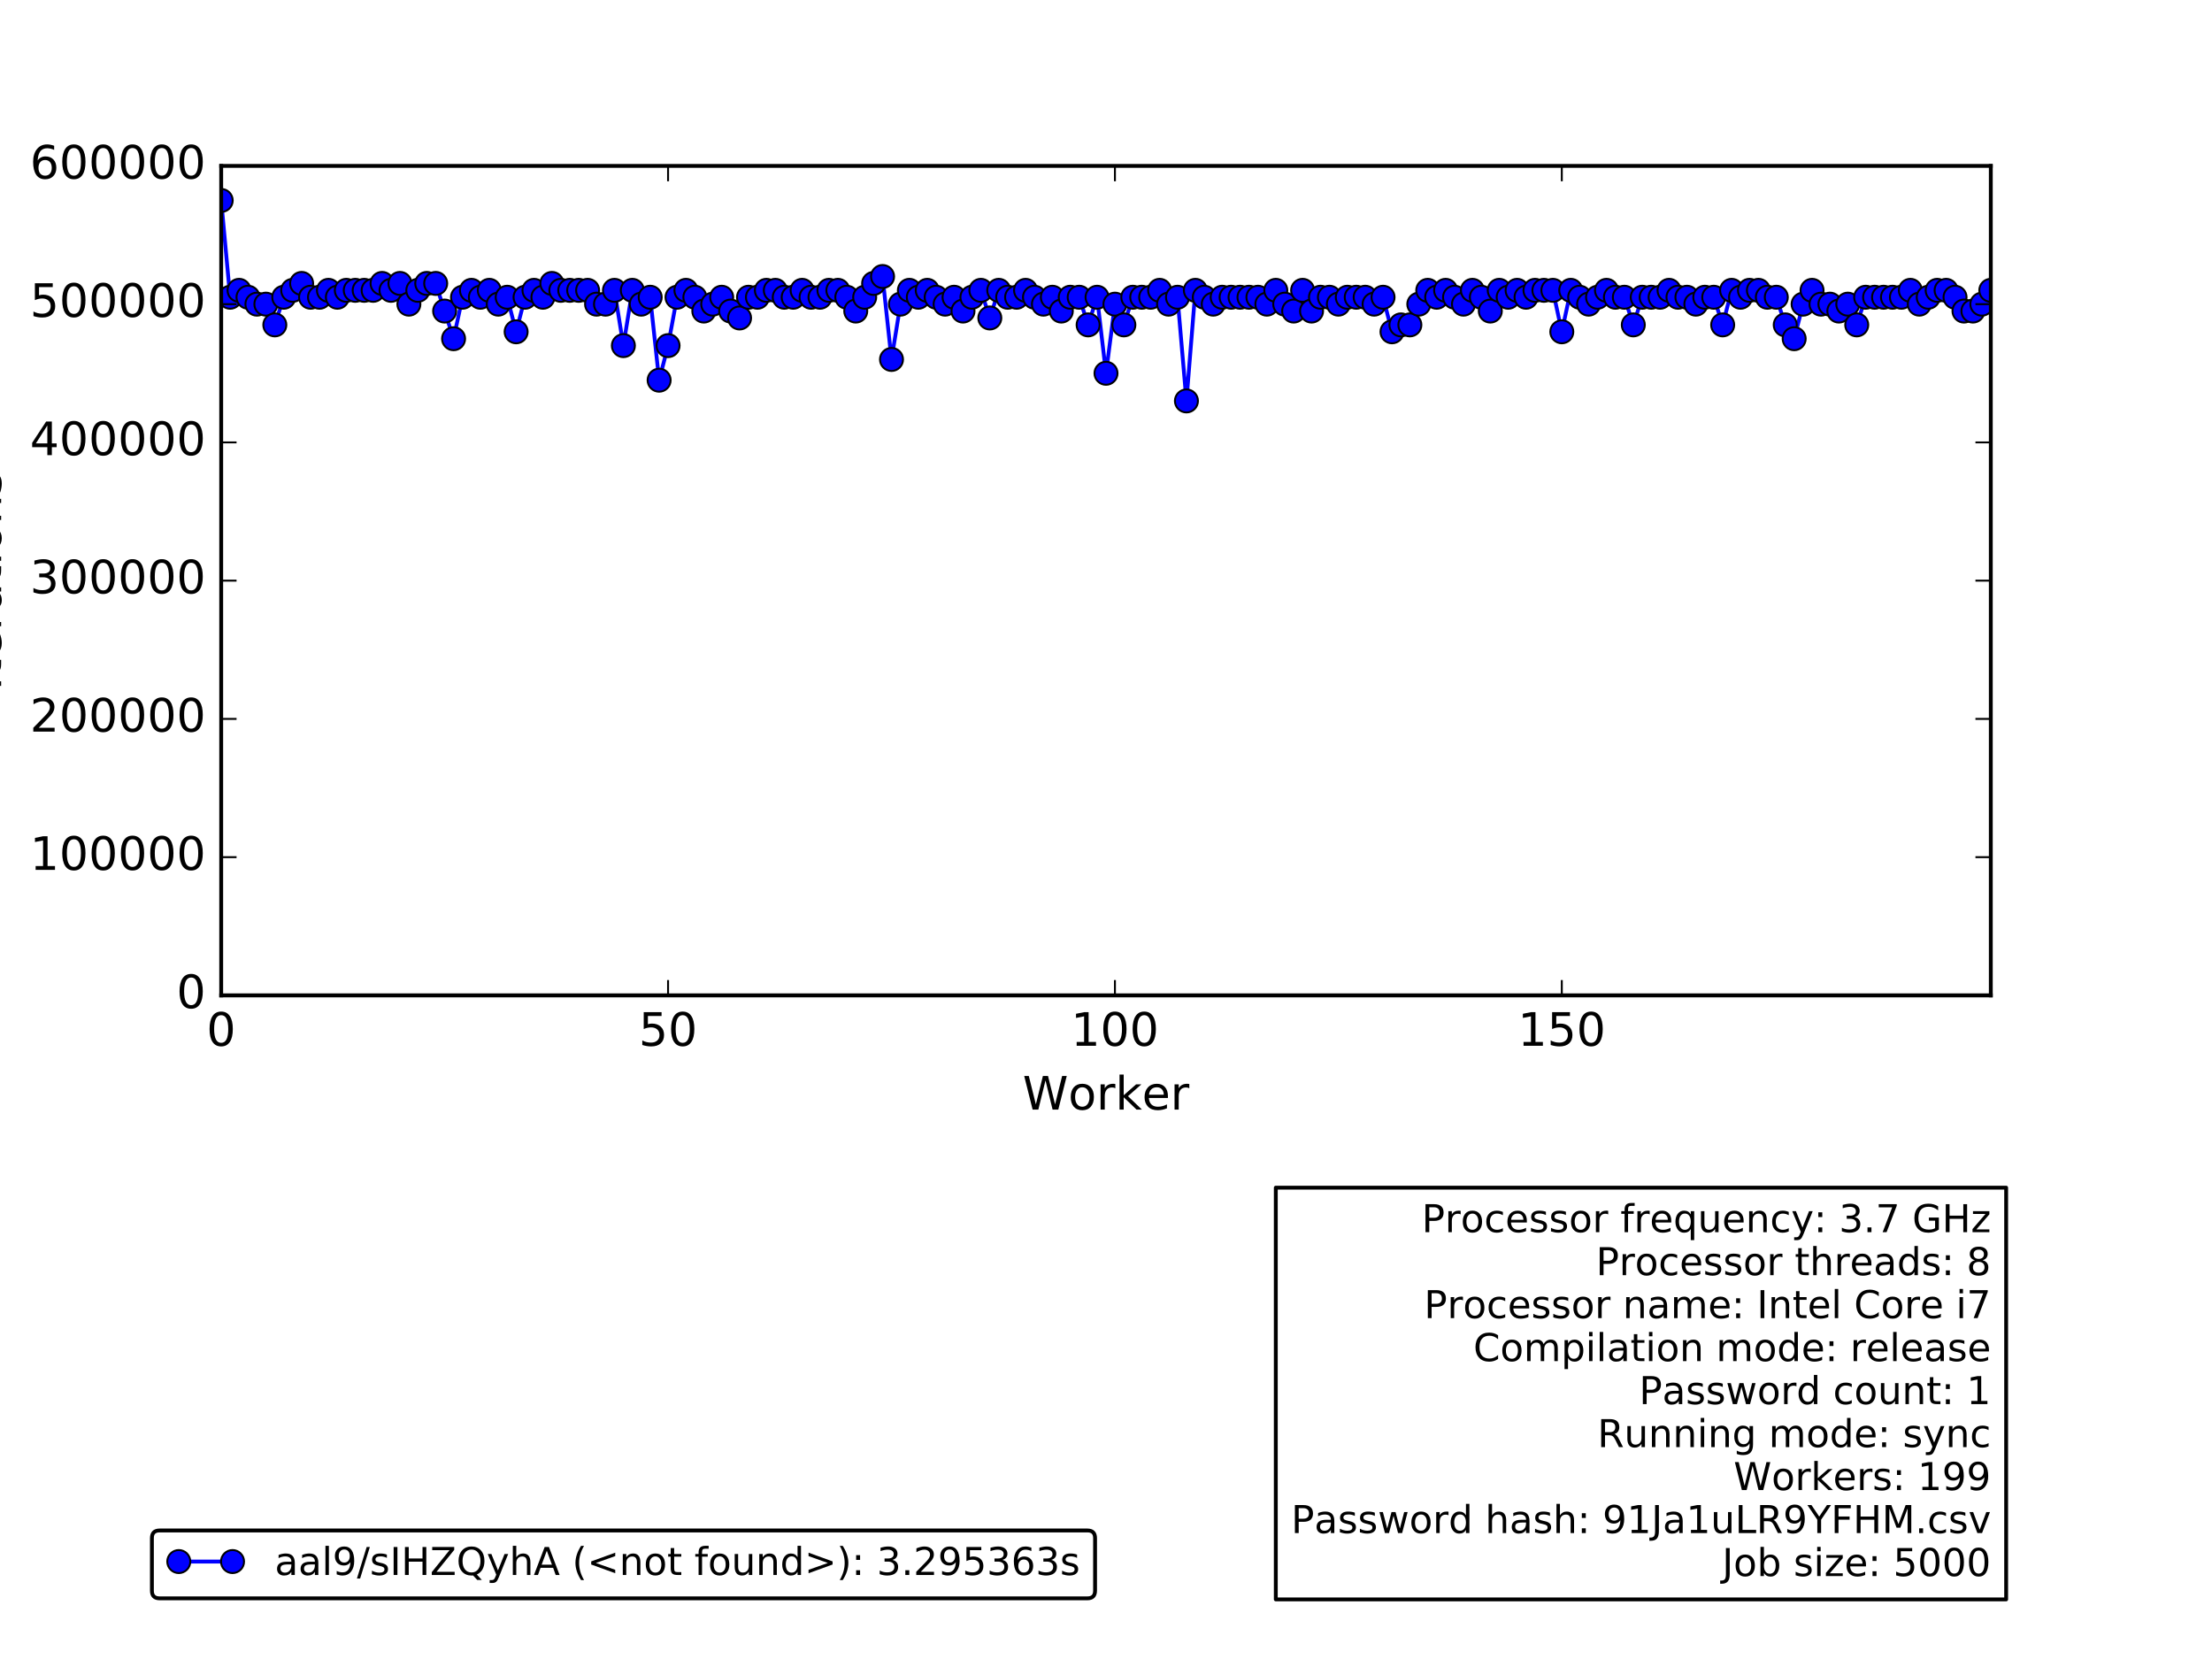 <?xml version="1.0" encoding="utf-8" standalone="no"?>
<!DOCTYPE svg PUBLIC "-//W3C//DTD SVG 1.1//EN"
  "http://www.w3.org/Graphics/SVG/1.1/DTD/svg11.dtd">
<!-- Created with matplotlib (http://matplotlib.org/) -->
<svg height="432pt" version="1.1" viewBox="0 0 576 432" width="576pt" xmlns="http://www.w3.org/2000/svg" xmlns:xlink="http://www.w3.org/1999/xlink">
 <defs>
  <style type="text/css">
*{stroke-linecap:butt;stroke-linejoin:round;stroke-miterlimit:100000;}
  </style>
 </defs>
 <g id="figure_1">
  <g id="patch_1">
   <path d="M 0 432 
L 576 432 
L 576 0 
L 0 0 
z
" style="fill:#ffffff;"/>
  </g>
  <g id="axes_1">
   <g id="patch_2">
    <path d="M 57.6 259.2 
L 518.4 259.2 
L 518.4 43.2 
L 57.6 43.2 
z
" style="fill:#ffffff;"/>
   </g>
   <g id="patch_3">
    <path clip-path="url(#pdd49b85ae2)" d="M 57.6 259.2 
L 520.727 259.2 
L 520.727 259.2 
L 57.6 259.2 
z
" style="fill:#0000ff;opacity:0.4;stroke:#000000;stroke-linejoin:miter;"/>
   </g>
   <g id="line2d_1">
    <path clip-path="url(#pdd49b85ae2)" d="M 57.6 52.2 
L 59.927 77.4 
L 62.255 75.6 
L 66.909 79.2 
L 69.236 79.2 
L 71.564 84.6 
L 73.891 77.4 
L 78.545 73.8 
L 80.873 77.4 
L 83.2 77.4 
L 85.527 75.6 
L 87.855 77.4 
L 90.182 75.6 
L 97.164 75.6 
L 99.491 73.8 
L 101.818 75.6 
L 104.145 73.8 
L 106.473 79.2 
L 108.8 75.6 
L 111.127 73.8 
L 113.455 73.8 
L 118.109 88.2 
L 120.436 77.4 
L 122.764 75.6 
L 125.091 77.4 
L 127.418 75.6 
L 129.745 79.2 
L 132.073 77.4 
L 134.4 86.4 
L 136.727 77.4 
L 139.055 75.6 
L 141.382 77.4 
L 143.709 73.8 
L 146.036 75.6 
L 153.018 75.6 
L 155.345 79.2 
L 157.673 79.2 
L 160 75.6 
L 162.327 90 
L 164.655 75.6 
L 166.982 79.2 
L 169.309 77.4 
L 171.636 99 
L 173.964 90 
L 176.291 77.4 
L 178.618 75.6 
L 180.945 77.4 
L 183.273 81 
L 187.927 77.4 
L 190.255 81 
L 192.582 82.8 
L 194.909 77.4 
L 197.236 77.4 
L 199.564 75.6 
L 201.891 75.6 
L 204.218 77.4 
L 206.545 77.4 
L 208.873 75.6 
L 211.2 77.4 
L 213.527 77.4 
L 215.855 75.6 
L 218.182 75.6 
L 220.509 77.4 
L 222.836 81 
L 227.491 73.8 
L 229.818 72 
L 232.145 93.6 
L 234.473 79.2 
L 236.8 75.6 
L 239.127 77.4 
L 241.455 75.6 
L 246.109 79.2 
L 248.436 77.4 
L 250.764 81 
L 253.091 77.4 
L 255.418 75.6 
L 257.745 82.8 
L 260.073 75.6 
L 262.4 77.4 
L 264.727 77.4 
L 267.055 75.6 
L 271.709 79.2 
L 274.036 77.4 
L 276.364 81 
L 278.691 77.4 
L 281.018 77.4 
L 283.345 84.6 
L 285.673 77.4 
L 288 97.2 
L 290.327 79.2 
L 292.655 84.6 
L 294.982 77.4 
L 299.636 77.4 
L 301.964 75.6 
L 304.291 79.2 
L 306.618 77.4 
L 308.945 104.4 
L 311.273 75.6 
L 315.927 79.2 
L 318.255 77.4 
L 327.564 77.4 
L 329.891 79.2 
L 332.218 75.6 
L 334.545 79.2 
L 336.873 81 
L 339.2 75.6 
L 341.527 81 
L 343.855 77.4 
L 346.182 77.4 
L 348.509 79.2 
L 350.836 77.4 
L 355.491 77.4 
L 357.818 79.2 
L 360.145 77.4 
L 362.473 86.4 
L 364.8 84.6 
L 367.127 84.6 
L 369.455 79.2 
L 371.782 75.6 
L 374.109 77.4 
L 376.436 75.6 
L 381.091 79.2 
L 383.418 75.6 
L 385.745 77.4 
L 388.073 81 
L 390.4 75.6 
L 392.727 77.4 
L 395.055 75.6 
L 397.382 77.4 
L 399.709 75.6 
L 404.364 75.6 
L 406.691 86.4 
L 409.018 75.6 
L 413.673 79.2 
L 418.327 75.6 
L 420.655 77.4 
L 422.982 77.4 
L 425.309 84.6 
L 427.636 77.4 
L 432.291 77.4 
L 434.618 75.6 
L 436.945 77.4 
L 439.273 77.4 
L 441.6 79.2 
L 443.927 77.4 
L 446.255 77.4 
L 448.582 84.6 
L 450.909 75.6 
L 453.236 77.4 
L 455.564 75.6 
L 457.891 75.6 
L 460.218 77.4 
L 462.545 77.4 
L 464.873 84.6 
L 467.2 88.2 
L 469.527 79.2 
L 471.855 75.6 
L 474.182 79.2 
L 476.509 79.2 
L 478.836 81 
L 481.164 79.2 
L 483.491 84.6 
L 485.818 77.4 
L 495.127 77.4 
L 497.455 75.6 
L 499.782 79.2 
L 504.436 75.6 
L 506.764 75.6 
L 509.091 77.4 
L 511.418 81 
L 513.745 81 
L 516.073 79.2 
L 518.4 75.6 
L 518.4 75.6 
" style="fill:none;stroke:#0000ff;stroke-linecap:square;"/>
    <defs>
     <path d="M 0 3 
C 0.796 3 1.559 2.684 2.121 2.121 
C 2.684 1.559 3 0.796 3 0 
C 3 -0.796 2.684 -1.559 2.121 -2.121 
C 1.559 -2.684 0.796 -3 0 -3 
C -0.796 -3 -1.559 -2.684 -2.121 -2.121 
C -2.684 -1.559 -3 -0.796 -3 0 
C -3 0.796 -2.684 1.559 -2.121 2.121 
C -1.559 2.684 -0.796 3 0 3 
z
" id="md0a7a31dff" style="stroke:#000000;stroke-width:0.5;"/>
    </defs>
    <g clip-path="url(#pdd49b85ae2)">
     <use style="fill:#0000ff;stroke:#000000;stroke-width:0.5;" x="57.6" xlink:href="#md0a7a31dff" y="52.2"/>
     <use style="fill:#0000ff;stroke:#000000;stroke-width:0.5;" x="59.927" xlink:href="#md0a7a31dff" y="77.4"/>
     <use style="fill:#0000ff;stroke:#000000;stroke-width:0.5;" x="62.255" xlink:href="#md0a7a31dff" y="75.6"/>
     <use style="fill:#0000ff;stroke:#000000;stroke-width:0.5;" x="64.582" xlink:href="#md0a7a31dff" y="77.4"/>
     <use style="fill:#0000ff;stroke:#000000;stroke-width:0.5;" x="66.909" xlink:href="#md0a7a31dff" y="79.2"/>
     <use style="fill:#0000ff;stroke:#000000;stroke-width:0.5;" x="69.236" xlink:href="#md0a7a31dff" y="79.2"/>
     <use style="fill:#0000ff;stroke:#000000;stroke-width:0.5;" x="71.564" xlink:href="#md0a7a31dff" y="84.6"/>
     <use style="fill:#0000ff;stroke:#000000;stroke-width:0.5;" x="73.891" xlink:href="#md0a7a31dff" y="77.4"/>
     <use style="fill:#0000ff;stroke:#000000;stroke-width:0.5;" x="76.218" xlink:href="#md0a7a31dff" y="75.6"/>
     <use style="fill:#0000ff;stroke:#000000;stroke-width:0.5;" x="78.545" xlink:href="#md0a7a31dff" y="73.8"/>
     <use style="fill:#0000ff;stroke:#000000;stroke-width:0.5;" x="80.873" xlink:href="#md0a7a31dff" y="77.4"/>
     <use style="fill:#0000ff;stroke:#000000;stroke-width:0.5;" x="83.2" xlink:href="#md0a7a31dff" y="77.4"/>
     <use style="fill:#0000ff;stroke:#000000;stroke-width:0.5;" x="85.527" xlink:href="#md0a7a31dff" y="75.6"/>
     <use style="fill:#0000ff;stroke:#000000;stroke-width:0.5;" x="87.855" xlink:href="#md0a7a31dff" y="77.4"/>
     <use style="fill:#0000ff;stroke:#000000;stroke-width:0.5;" x="90.182" xlink:href="#md0a7a31dff" y="75.6"/>
     <use style="fill:#0000ff;stroke:#000000;stroke-width:0.5;" x="92.509" xlink:href="#md0a7a31dff" y="75.6"/>
     <use style="fill:#0000ff;stroke:#000000;stroke-width:0.5;" x="94.836" xlink:href="#md0a7a31dff" y="75.6"/>
     <use style="fill:#0000ff;stroke:#000000;stroke-width:0.5;" x="97.164" xlink:href="#md0a7a31dff" y="75.6"/>
     <use style="fill:#0000ff;stroke:#000000;stroke-width:0.5;" x="99.491" xlink:href="#md0a7a31dff" y="73.8"/>
     <use style="fill:#0000ff;stroke:#000000;stroke-width:0.5;" x="101.818" xlink:href="#md0a7a31dff" y="75.6"/>
     <use style="fill:#0000ff;stroke:#000000;stroke-width:0.5;" x="104.145" xlink:href="#md0a7a31dff" y="73.8"/>
     <use style="fill:#0000ff;stroke:#000000;stroke-width:0.5;" x="106.473" xlink:href="#md0a7a31dff" y="79.2"/>
     <use style="fill:#0000ff;stroke:#000000;stroke-width:0.5;" x="108.8" xlink:href="#md0a7a31dff" y="75.6"/>
     <use style="fill:#0000ff;stroke:#000000;stroke-width:0.5;" x="111.127" xlink:href="#md0a7a31dff" y="73.8"/>
     <use style="fill:#0000ff;stroke:#000000;stroke-width:0.5;" x="113.455" xlink:href="#md0a7a31dff" y="73.8"/>
     <use style="fill:#0000ff;stroke:#000000;stroke-width:0.5;" x="115.782" xlink:href="#md0a7a31dff" y="81.0"/>
     <use style="fill:#0000ff;stroke:#000000;stroke-width:0.5;" x="118.109" xlink:href="#md0a7a31dff" y="88.2"/>
     <use style="fill:#0000ff;stroke:#000000;stroke-width:0.5;" x="120.436" xlink:href="#md0a7a31dff" y="77.4"/>
     <use style="fill:#0000ff;stroke:#000000;stroke-width:0.5;" x="122.764" xlink:href="#md0a7a31dff" y="75.6"/>
     <use style="fill:#0000ff;stroke:#000000;stroke-width:0.5;" x="125.091" xlink:href="#md0a7a31dff" y="77.4"/>
     <use style="fill:#0000ff;stroke:#000000;stroke-width:0.5;" x="127.418" xlink:href="#md0a7a31dff" y="75.6"/>
     <use style="fill:#0000ff;stroke:#000000;stroke-width:0.5;" x="129.745" xlink:href="#md0a7a31dff" y="79.2"/>
     <use style="fill:#0000ff;stroke:#000000;stroke-width:0.5;" x="132.073" xlink:href="#md0a7a31dff" y="77.4"/>
     <use style="fill:#0000ff;stroke:#000000;stroke-width:0.5;" x="134.4" xlink:href="#md0a7a31dff" y="86.4"/>
     <use style="fill:#0000ff;stroke:#000000;stroke-width:0.5;" x="136.727" xlink:href="#md0a7a31dff" y="77.4"/>
     <use style="fill:#0000ff;stroke:#000000;stroke-width:0.5;" x="139.055" xlink:href="#md0a7a31dff" y="75.6"/>
     <use style="fill:#0000ff;stroke:#000000;stroke-width:0.5;" x="141.382" xlink:href="#md0a7a31dff" y="77.4"/>
     <use style="fill:#0000ff;stroke:#000000;stroke-width:0.5;" x="143.709" xlink:href="#md0a7a31dff" y="73.8"/>
     <use style="fill:#0000ff;stroke:#000000;stroke-width:0.5;" x="146.036" xlink:href="#md0a7a31dff" y="75.6"/>
     <use style="fill:#0000ff;stroke:#000000;stroke-width:0.5;" x="148.364" xlink:href="#md0a7a31dff" y="75.6"/>
     <use style="fill:#0000ff;stroke:#000000;stroke-width:0.5;" x="150.691" xlink:href="#md0a7a31dff" y="75.6"/>
     <use style="fill:#0000ff;stroke:#000000;stroke-width:0.5;" x="153.018" xlink:href="#md0a7a31dff" y="75.6"/>
     <use style="fill:#0000ff;stroke:#000000;stroke-width:0.5;" x="155.345" xlink:href="#md0a7a31dff" y="79.2"/>
     <use style="fill:#0000ff;stroke:#000000;stroke-width:0.5;" x="157.673" xlink:href="#md0a7a31dff" y="79.2"/>
     <use style="fill:#0000ff;stroke:#000000;stroke-width:0.5;" x="160.0" xlink:href="#md0a7a31dff" y="75.6"/>
     <use style="fill:#0000ff;stroke:#000000;stroke-width:0.5;" x="162.327" xlink:href="#md0a7a31dff" y="90.0"/>
     <use style="fill:#0000ff;stroke:#000000;stroke-width:0.5;" x="164.655" xlink:href="#md0a7a31dff" y="75.6"/>
     <use style="fill:#0000ff;stroke:#000000;stroke-width:0.5;" x="166.982" xlink:href="#md0a7a31dff" y="79.2"/>
     <use style="fill:#0000ff;stroke:#000000;stroke-width:0.5;" x="169.309" xlink:href="#md0a7a31dff" y="77.4"/>
     <use style="fill:#0000ff;stroke:#000000;stroke-width:0.5;" x="171.636" xlink:href="#md0a7a31dff" y="99.0"/>
     <use style="fill:#0000ff;stroke:#000000;stroke-width:0.5;" x="173.964" xlink:href="#md0a7a31dff" y="90.0"/>
     <use style="fill:#0000ff;stroke:#000000;stroke-width:0.5;" x="176.291" xlink:href="#md0a7a31dff" y="77.4"/>
     <use style="fill:#0000ff;stroke:#000000;stroke-width:0.5;" x="178.618" xlink:href="#md0a7a31dff" y="75.6"/>
     <use style="fill:#0000ff;stroke:#000000;stroke-width:0.5;" x="180.945" xlink:href="#md0a7a31dff" y="77.4"/>
     <use style="fill:#0000ff;stroke:#000000;stroke-width:0.5;" x="183.273" xlink:href="#md0a7a31dff" y="81.0"/>
     <use style="fill:#0000ff;stroke:#000000;stroke-width:0.5;" x="185.6" xlink:href="#md0a7a31dff" y="79.2"/>
     <use style="fill:#0000ff;stroke:#000000;stroke-width:0.5;" x="187.927" xlink:href="#md0a7a31dff" y="77.4"/>
     <use style="fill:#0000ff;stroke:#000000;stroke-width:0.5;" x="190.255" xlink:href="#md0a7a31dff" y="81.0"/>
     <use style="fill:#0000ff;stroke:#000000;stroke-width:0.5;" x="192.582" xlink:href="#md0a7a31dff" y="82.8"/>
     <use style="fill:#0000ff;stroke:#000000;stroke-width:0.5;" x="194.909" xlink:href="#md0a7a31dff" y="77.4"/>
     <use style="fill:#0000ff;stroke:#000000;stroke-width:0.5;" x="197.236" xlink:href="#md0a7a31dff" y="77.4"/>
     <use style="fill:#0000ff;stroke:#000000;stroke-width:0.5;" x="199.564" xlink:href="#md0a7a31dff" y="75.6"/>
     <use style="fill:#0000ff;stroke:#000000;stroke-width:0.5;" x="201.891" xlink:href="#md0a7a31dff" y="75.6"/>
     <use style="fill:#0000ff;stroke:#000000;stroke-width:0.5;" x="204.218" xlink:href="#md0a7a31dff" y="77.4"/>
     <use style="fill:#0000ff;stroke:#000000;stroke-width:0.5;" x="206.545" xlink:href="#md0a7a31dff" y="77.4"/>
     <use style="fill:#0000ff;stroke:#000000;stroke-width:0.5;" x="208.873" xlink:href="#md0a7a31dff" y="75.6"/>
     <use style="fill:#0000ff;stroke:#000000;stroke-width:0.5;" x="211.2" xlink:href="#md0a7a31dff" y="77.4"/>
     <use style="fill:#0000ff;stroke:#000000;stroke-width:0.5;" x="213.527" xlink:href="#md0a7a31dff" y="77.4"/>
     <use style="fill:#0000ff;stroke:#000000;stroke-width:0.5;" x="215.855" xlink:href="#md0a7a31dff" y="75.6"/>
     <use style="fill:#0000ff;stroke:#000000;stroke-width:0.5;" x="218.182" xlink:href="#md0a7a31dff" y="75.6"/>
     <use style="fill:#0000ff;stroke:#000000;stroke-width:0.5;" x="220.509" xlink:href="#md0a7a31dff" y="77.4"/>
     <use style="fill:#0000ff;stroke:#000000;stroke-width:0.5;" x="222.836" xlink:href="#md0a7a31dff" y="81.0"/>
     <use style="fill:#0000ff;stroke:#000000;stroke-width:0.5;" x="225.164" xlink:href="#md0a7a31dff" y="77.4"/>
     <use style="fill:#0000ff;stroke:#000000;stroke-width:0.5;" x="227.491" xlink:href="#md0a7a31dff" y="73.8"/>
     <use style="fill:#0000ff;stroke:#000000;stroke-width:0.5;" x="229.818" xlink:href="#md0a7a31dff" y="72.0"/>
     <use style="fill:#0000ff;stroke:#000000;stroke-width:0.5;" x="232.145" xlink:href="#md0a7a31dff" y="93.6"/>
     <use style="fill:#0000ff;stroke:#000000;stroke-width:0.5;" x="234.473" xlink:href="#md0a7a31dff" y="79.2"/>
     <use style="fill:#0000ff;stroke:#000000;stroke-width:0.5;" x="236.8" xlink:href="#md0a7a31dff" y="75.6"/>
     <use style="fill:#0000ff;stroke:#000000;stroke-width:0.5;" x="239.127" xlink:href="#md0a7a31dff" y="77.4"/>
     <use style="fill:#0000ff;stroke:#000000;stroke-width:0.5;" x="241.455" xlink:href="#md0a7a31dff" y="75.6"/>
     <use style="fill:#0000ff;stroke:#000000;stroke-width:0.5;" x="243.782" xlink:href="#md0a7a31dff" y="77.4"/>
     <use style="fill:#0000ff;stroke:#000000;stroke-width:0.5;" x="246.109" xlink:href="#md0a7a31dff" y="79.2"/>
     <use style="fill:#0000ff;stroke:#000000;stroke-width:0.5;" x="248.436" xlink:href="#md0a7a31dff" y="77.4"/>
     <use style="fill:#0000ff;stroke:#000000;stroke-width:0.5;" x="250.764" xlink:href="#md0a7a31dff" y="81.0"/>
     <use style="fill:#0000ff;stroke:#000000;stroke-width:0.5;" x="253.091" xlink:href="#md0a7a31dff" y="77.4"/>
     <use style="fill:#0000ff;stroke:#000000;stroke-width:0.5;" x="255.418" xlink:href="#md0a7a31dff" y="75.6"/>
     <use style="fill:#0000ff;stroke:#000000;stroke-width:0.5;" x="257.745" xlink:href="#md0a7a31dff" y="82.8"/>
     <use style="fill:#0000ff;stroke:#000000;stroke-width:0.5;" x="260.073" xlink:href="#md0a7a31dff" y="75.6"/>
     <use style="fill:#0000ff;stroke:#000000;stroke-width:0.5;" x="262.4" xlink:href="#md0a7a31dff" y="77.4"/>
     <use style="fill:#0000ff;stroke:#000000;stroke-width:0.5;" x="264.727" xlink:href="#md0a7a31dff" y="77.4"/>
     <use style="fill:#0000ff;stroke:#000000;stroke-width:0.5;" x="267.055" xlink:href="#md0a7a31dff" y="75.6"/>
     <use style="fill:#0000ff;stroke:#000000;stroke-width:0.5;" x="269.382" xlink:href="#md0a7a31dff" y="77.4"/>
     <use style="fill:#0000ff;stroke:#000000;stroke-width:0.5;" x="271.709" xlink:href="#md0a7a31dff" y="79.2"/>
     <use style="fill:#0000ff;stroke:#000000;stroke-width:0.5;" x="274.036" xlink:href="#md0a7a31dff" y="77.4"/>
     <use style="fill:#0000ff;stroke:#000000;stroke-width:0.5;" x="276.364" xlink:href="#md0a7a31dff" y="81.0"/>
     <use style="fill:#0000ff;stroke:#000000;stroke-width:0.5;" x="278.691" xlink:href="#md0a7a31dff" y="77.4"/>
     <use style="fill:#0000ff;stroke:#000000;stroke-width:0.5;" x="281.018" xlink:href="#md0a7a31dff" y="77.4"/>
     <use style="fill:#0000ff;stroke:#000000;stroke-width:0.5;" x="283.345" xlink:href="#md0a7a31dff" y="84.6"/>
     <use style="fill:#0000ff;stroke:#000000;stroke-width:0.5;" x="285.673" xlink:href="#md0a7a31dff" y="77.4"/>
     <use style="fill:#0000ff;stroke:#000000;stroke-width:0.5;" x="288.0" xlink:href="#md0a7a31dff" y="97.2"/>
     <use style="fill:#0000ff;stroke:#000000;stroke-width:0.5;" x="290.327" xlink:href="#md0a7a31dff" y="79.2"/>
     <use style="fill:#0000ff;stroke:#000000;stroke-width:0.5;" x="292.655" xlink:href="#md0a7a31dff" y="84.6"/>
     <use style="fill:#0000ff;stroke:#000000;stroke-width:0.5;" x="294.982" xlink:href="#md0a7a31dff" y="77.4"/>
     <use style="fill:#0000ff;stroke:#000000;stroke-width:0.5;" x="297.309" xlink:href="#md0a7a31dff" y="77.4"/>
     <use style="fill:#0000ff;stroke:#000000;stroke-width:0.5;" x="299.636" xlink:href="#md0a7a31dff" y="77.4"/>
     <use style="fill:#0000ff;stroke:#000000;stroke-width:0.5;" x="301.964" xlink:href="#md0a7a31dff" y="75.6"/>
     <use style="fill:#0000ff;stroke:#000000;stroke-width:0.5;" x="304.291" xlink:href="#md0a7a31dff" y="79.2"/>
     <use style="fill:#0000ff;stroke:#000000;stroke-width:0.5;" x="306.618" xlink:href="#md0a7a31dff" y="77.4"/>
     <use style="fill:#0000ff;stroke:#000000;stroke-width:0.5;" x="308.945" xlink:href="#md0a7a31dff" y="104.4"/>
     <use style="fill:#0000ff;stroke:#000000;stroke-width:0.5;" x="311.273" xlink:href="#md0a7a31dff" y="75.6"/>
     <use style="fill:#0000ff;stroke:#000000;stroke-width:0.5;" x="313.6" xlink:href="#md0a7a31dff" y="77.4"/>
     <use style="fill:#0000ff;stroke:#000000;stroke-width:0.5;" x="315.927" xlink:href="#md0a7a31dff" y="79.2"/>
     <use style="fill:#0000ff;stroke:#000000;stroke-width:0.5;" x="318.255" xlink:href="#md0a7a31dff" y="77.4"/>
     <use style="fill:#0000ff;stroke:#000000;stroke-width:0.5;" x="320.582" xlink:href="#md0a7a31dff" y="77.4"/>
     <use style="fill:#0000ff;stroke:#000000;stroke-width:0.5;" x="322.909" xlink:href="#md0a7a31dff" y="77.4"/>
     <use style="fill:#0000ff;stroke:#000000;stroke-width:0.5;" x="325.236" xlink:href="#md0a7a31dff" y="77.4"/>
     <use style="fill:#0000ff;stroke:#000000;stroke-width:0.5;" x="327.564" xlink:href="#md0a7a31dff" y="77.4"/>
     <use style="fill:#0000ff;stroke:#000000;stroke-width:0.5;" x="329.891" xlink:href="#md0a7a31dff" y="79.2"/>
     <use style="fill:#0000ff;stroke:#000000;stroke-width:0.5;" x="332.218" xlink:href="#md0a7a31dff" y="75.6"/>
     <use style="fill:#0000ff;stroke:#000000;stroke-width:0.5;" x="334.545" xlink:href="#md0a7a31dff" y="79.2"/>
     <use style="fill:#0000ff;stroke:#000000;stroke-width:0.5;" x="336.873" xlink:href="#md0a7a31dff" y="81.0"/>
     <use style="fill:#0000ff;stroke:#000000;stroke-width:0.5;" x="339.2" xlink:href="#md0a7a31dff" y="75.6"/>
     <use style="fill:#0000ff;stroke:#000000;stroke-width:0.5;" x="341.527" xlink:href="#md0a7a31dff" y="81.0"/>
     <use style="fill:#0000ff;stroke:#000000;stroke-width:0.5;" x="343.855" xlink:href="#md0a7a31dff" y="77.4"/>
     <use style="fill:#0000ff;stroke:#000000;stroke-width:0.5;" x="346.182" xlink:href="#md0a7a31dff" y="77.4"/>
     <use style="fill:#0000ff;stroke:#000000;stroke-width:0.5;" x="348.509" xlink:href="#md0a7a31dff" y="79.2"/>
     <use style="fill:#0000ff;stroke:#000000;stroke-width:0.5;" x="350.836" xlink:href="#md0a7a31dff" y="77.4"/>
     <use style="fill:#0000ff;stroke:#000000;stroke-width:0.5;" x="353.164" xlink:href="#md0a7a31dff" y="77.4"/>
     <use style="fill:#0000ff;stroke:#000000;stroke-width:0.5;" x="355.491" xlink:href="#md0a7a31dff" y="77.4"/>
     <use style="fill:#0000ff;stroke:#000000;stroke-width:0.5;" x="357.818" xlink:href="#md0a7a31dff" y="79.2"/>
     <use style="fill:#0000ff;stroke:#000000;stroke-width:0.5;" x="360.145" xlink:href="#md0a7a31dff" y="77.4"/>
     <use style="fill:#0000ff;stroke:#000000;stroke-width:0.5;" x="362.473" xlink:href="#md0a7a31dff" y="86.4"/>
     <use style="fill:#0000ff;stroke:#000000;stroke-width:0.5;" x="364.8" xlink:href="#md0a7a31dff" y="84.6"/>
     <use style="fill:#0000ff;stroke:#000000;stroke-width:0.5;" x="367.127" xlink:href="#md0a7a31dff" y="84.6"/>
     <use style="fill:#0000ff;stroke:#000000;stroke-width:0.5;" x="369.455" xlink:href="#md0a7a31dff" y="79.2"/>
     <use style="fill:#0000ff;stroke:#000000;stroke-width:0.5;" x="371.782" xlink:href="#md0a7a31dff" y="75.6"/>
     <use style="fill:#0000ff;stroke:#000000;stroke-width:0.5;" x="374.109" xlink:href="#md0a7a31dff" y="77.4"/>
     <use style="fill:#0000ff;stroke:#000000;stroke-width:0.5;" x="376.436" xlink:href="#md0a7a31dff" y="75.6"/>
     <use style="fill:#0000ff;stroke:#000000;stroke-width:0.5;" x="378.764" xlink:href="#md0a7a31dff" y="77.4"/>
     <use style="fill:#0000ff;stroke:#000000;stroke-width:0.5;" x="381.091" xlink:href="#md0a7a31dff" y="79.2"/>
     <use style="fill:#0000ff;stroke:#000000;stroke-width:0.5;" x="383.418" xlink:href="#md0a7a31dff" y="75.6"/>
     <use style="fill:#0000ff;stroke:#000000;stroke-width:0.5;" x="385.745" xlink:href="#md0a7a31dff" y="77.4"/>
     <use style="fill:#0000ff;stroke:#000000;stroke-width:0.5;" x="388.073" xlink:href="#md0a7a31dff" y="81.0"/>
     <use style="fill:#0000ff;stroke:#000000;stroke-width:0.5;" x="390.4" xlink:href="#md0a7a31dff" y="75.6"/>
     <use style="fill:#0000ff;stroke:#000000;stroke-width:0.5;" x="392.727" xlink:href="#md0a7a31dff" y="77.4"/>
     <use style="fill:#0000ff;stroke:#000000;stroke-width:0.5;" x="395.055" xlink:href="#md0a7a31dff" y="75.6"/>
     <use style="fill:#0000ff;stroke:#000000;stroke-width:0.5;" x="397.382" xlink:href="#md0a7a31dff" y="77.4"/>
     <use style="fill:#0000ff;stroke:#000000;stroke-width:0.5;" x="399.709" xlink:href="#md0a7a31dff" y="75.6"/>
     <use style="fill:#0000ff;stroke:#000000;stroke-width:0.5;" x="402.036" xlink:href="#md0a7a31dff" y="75.6"/>
     <use style="fill:#0000ff;stroke:#000000;stroke-width:0.5;" x="404.364" xlink:href="#md0a7a31dff" y="75.6"/>
     <use style="fill:#0000ff;stroke:#000000;stroke-width:0.5;" x="406.691" xlink:href="#md0a7a31dff" y="86.4"/>
     <use style="fill:#0000ff;stroke:#000000;stroke-width:0.5;" x="409.018" xlink:href="#md0a7a31dff" y="75.6"/>
     <use style="fill:#0000ff;stroke:#000000;stroke-width:0.5;" x="411.345" xlink:href="#md0a7a31dff" y="77.4"/>
     <use style="fill:#0000ff;stroke:#000000;stroke-width:0.5;" x="413.673" xlink:href="#md0a7a31dff" y="79.2"/>
     <use style="fill:#0000ff;stroke:#000000;stroke-width:0.5;" x="416.0" xlink:href="#md0a7a31dff" y="77.4"/>
     <use style="fill:#0000ff;stroke:#000000;stroke-width:0.5;" x="418.327" xlink:href="#md0a7a31dff" y="75.6"/>
     <use style="fill:#0000ff;stroke:#000000;stroke-width:0.5;" x="420.655" xlink:href="#md0a7a31dff" y="77.4"/>
     <use style="fill:#0000ff;stroke:#000000;stroke-width:0.5;" x="422.982" xlink:href="#md0a7a31dff" y="77.4"/>
     <use style="fill:#0000ff;stroke:#000000;stroke-width:0.5;" x="425.309" xlink:href="#md0a7a31dff" y="84.6"/>
     <use style="fill:#0000ff;stroke:#000000;stroke-width:0.5;" x="427.636" xlink:href="#md0a7a31dff" y="77.4"/>
     <use style="fill:#0000ff;stroke:#000000;stroke-width:0.5;" x="429.964" xlink:href="#md0a7a31dff" y="77.4"/>
     <use style="fill:#0000ff;stroke:#000000;stroke-width:0.5;" x="432.291" xlink:href="#md0a7a31dff" y="77.4"/>
     <use style="fill:#0000ff;stroke:#000000;stroke-width:0.5;" x="434.618" xlink:href="#md0a7a31dff" y="75.6"/>
     <use style="fill:#0000ff;stroke:#000000;stroke-width:0.5;" x="436.945" xlink:href="#md0a7a31dff" y="77.4"/>
     <use style="fill:#0000ff;stroke:#000000;stroke-width:0.5;" x="439.273" xlink:href="#md0a7a31dff" y="77.4"/>
     <use style="fill:#0000ff;stroke:#000000;stroke-width:0.5;" x="441.6" xlink:href="#md0a7a31dff" y="79.2"/>
     <use style="fill:#0000ff;stroke:#000000;stroke-width:0.5;" x="443.927" xlink:href="#md0a7a31dff" y="77.4"/>
     <use style="fill:#0000ff;stroke:#000000;stroke-width:0.5;" x="446.255" xlink:href="#md0a7a31dff" y="77.4"/>
     <use style="fill:#0000ff;stroke:#000000;stroke-width:0.5;" x="448.582" xlink:href="#md0a7a31dff" y="84.6"/>
     <use style="fill:#0000ff;stroke:#000000;stroke-width:0.5;" x="450.909" xlink:href="#md0a7a31dff" y="75.6"/>
     <use style="fill:#0000ff;stroke:#000000;stroke-width:0.5;" x="453.236" xlink:href="#md0a7a31dff" y="77.4"/>
     <use style="fill:#0000ff;stroke:#000000;stroke-width:0.5;" x="455.564" xlink:href="#md0a7a31dff" y="75.6"/>
     <use style="fill:#0000ff;stroke:#000000;stroke-width:0.5;" x="457.891" xlink:href="#md0a7a31dff" y="75.6"/>
     <use style="fill:#0000ff;stroke:#000000;stroke-width:0.5;" x="460.218" xlink:href="#md0a7a31dff" y="77.4"/>
     <use style="fill:#0000ff;stroke:#000000;stroke-width:0.5;" x="462.545" xlink:href="#md0a7a31dff" y="77.4"/>
     <use style="fill:#0000ff;stroke:#000000;stroke-width:0.5;" x="464.873" xlink:href="#md0a7a31dff" y="84.6"/>
     <use style="fill:#0000ff;stroke:#000000;stroke-width:0.5;" x="467.2" xlink:href="#md0a7a31dff" y="88.2"/>
     <use style="fill:#0000ff;stroke:#000000;stroke-width:0.5;" x="469.527" xlink:href="#md0a7a31dff" y="79.2"/>
     <use style="fill:#0000ff;stroke:#000000;stroke-width:0.5;" x="471.855" xlink:href="#md0a7a31dff" y="75.6"/>
     <use style="fill:#0000ff;stroke:#000000;stroke-width:0.5;" x="474.182" xlink:href="#md0a7a31dff" y="79.2"/>
     <use style="fill:#0000ff;stroke:#000000;stroke-width:0.5;" x="476.509" xlink:href="#md0a7a31dff" y="79.2"/>
     <use style="fill:#0000ff;stroke:#000000;stroke-width:0.5;" x="478.836" xlink:href="#md0a7a31dff" y="81.0"/>
     <use style="fill:#0000ff;stroke:#000000;stroke-width:0.5;" x="481.164" xlink:href="#md0a7a31dff" y="79.2"/>
     <use style="fill:#0000ff;stroke:#000000;stroke-width:0.5;" x="483.491" xlink:href="#md0a7a31dff" y="84.6"/>
     <use style="fill:#0000ff;stroke:#000000;stroke-width:0.5;" x="485.818" xlink:href="#md0a7a31dff" y="77.4"/>
     <use style="fill:#0000ff;stroke:#000000;stroke-width:0.5;" x="488.145" xlink:href="#md0a7a31dff" y="77.4"/>
     <use style="fill:#0000ff;stroke:#000000;stroke-width:0.5;" x="490.473" xlink:href="#md0a7a31dff" y="77.4"/>
     <use style="fill:#0000ff;stroke:#000000;stroke-width:0.5;" x="492.8" xlink:href="#md0a7a31dff" y="77.4"/>
     <use style="fill:#0000ff;stroke:#000000;stroke-width:0.5;" x="495.127" xlink:href="#md0a7a31dff" y="77.4"/>
     <use style="fill:#0000ff;stroke:#000000;stroke-width:0.5;" x="497.455" xlink:href="#md0a7a31dff" y="75.6"/>
     <use style="fill:#0000ff;stroke:#000000;stroke-width:0.5;" x="499.782" xlink:href="#md0a7a31dff" y="79.2"/>
     <use style="fill:#0000ff;stroke:#000000;stroke-width:0.5;" x="502.109" xlink:href="#md0a7a31dff" y="77.4"/>
     <use style="fill:#0000ff;stroke:#000000;stroke-width:0.5;" x="504.436" xlink:href="#md0a7a31dff" y="75.6"/>
     <use style="fill:#0000ff;stroke:#000000;stroke-width:0.5;" x="506.764" xlink:href="#md0a7a31dff" y="75.6"/>
     <use style="fill:#0000ff;stroke:#000000;stroke-width:0.5;" x="509.091" xlink:href="#md0a7a31dff" y="77.4"/>
     <use style="fill:#0000ff;stroke:#000000;stroke-width:0.5;" x="511.418" xlink:href="#md0a7a31dff" y="81.0"/>
     <use style="fill:#0000ff;stroke:#000000;stroke-width:0.5;" x="513.745" xlink:href="#md0a7a31dff" y="81.0"/>
     <use style="fill:#0000ff;stroke:#000000;stroke-width:0.5;" x="516.073" xlink:href="#md0a7a31dff" y="79.2"/>
     <use style="fill:#0000ff;stroke:#000000;stroke-width:0.5;" x="518.4" xlink:href="#md0a7a31dff" y="75.6"/>
    </g>
   </g>
   <g id="patch_4">
    <path d="M 57.6 259.2 
L 518.4 259.2 
" style="fill:none;stroke:#000000;stroke-linecap:square;stroke-linejoin:miter;"/>
   </g>
   <g id="patch_5">
    <path d="M 518.4 259.2 
L 518.4 43.2 
" style="fill:none;stroke:#000000;stroke-linecap:square;stroke-linejoin:miter;"/>
   </g>
   <g id="patch_6">
    <path d="M 57.6 43.2 
L 518.4 43.2 
" style="fill:none;stroke:#000000;stroke-linecap:square;stroke-linejoin:miter;"/>
   </g>
   <g id="patch_7">
    <path d="M 57.6 259.2 
L 57.6 43.2 
" style="fill:none;stroke:#000000;stroke-linecap:square;stroke-linejoin:miter;"/>
   </g>
   <g id="matplotlib.axis_1">
    <g id="xtick_1">
     <g id="line2d_2">
      <defs>
       <path d="M 0 0 
L 0 -4 
" id="m42864d0e0e" style="stroke:#000000;stroke-width:0.5;"/>
      </defs>
      <g>
       <use style="stroke:#000000;stroke-width:0.5;" x="57.6" xlink:href="#m42864d0e0e" y="259.2"/>
      </g>
     </g>
     <g id="line2d_3">
      <defs>
       <path d="M 0 0 
L 0 4 
" id="m69bcef962f" style="stroke:#000000;stroke-width:0.5;"/>
      </defs>
      <g>
       <use style="stroke:#000000;stroke-width:0.5;" x="57.6" xlink:href="#m69bcef962f" y="43.2"/>
      </g>
     </g>
     <g id="text_1">
      <!-- 0 -->
      <defs>
       <path d="M 31.781 66.406 
Q 24.172 66.406 20.328 58.906 
Q 16.5 51.422 16.5 36.375 
Q 16.5 21.391 20.328 13.891 
Q 24.172 6.391 31.781 6.391 
Q 39.453 6.391 43.281 13.891 
Q 47.125 21.391 47.125 36.375 
Q 47.125 51.422 43.281 58.906 
Q 39.453 66.406 31.781 66.406 
M 31.781 74.219 
Q 44.047 74.219 50.516 64.516 
Q 56.984 54.828 56.984 36.375 
Q 56.984 17.969 50.516 8.266 
Q 44.047 -1.422 31.781 -1.422 
Q 19.531 -1.422 13.062 8.266 
Q 6.594 17.969 6.594 36.375 
Q 6.594 54.828 13.062 64.516 
Q 19.531 74.219 31.781 74.219 
" id="BitstreamVeraSans-Roman-30"/>
      </defs>
      <g transform="translate(53.782 272.318)scale(0.12 -0.12)">
       <use xlink:href="#BitstreamVeraSans-Roman-30"/>
      </g>
     </g>
    </g>
    <g id="xtick_2">
     <g id="line2d_4">
      <g>
       <use style="stroke:#000000;stroke-width:0.5;" x="173.964" xlink:href="#m42864d0e0e" y="259.2"/>
      </g>
     </g>
     <g id="line2d_5">
      <g>
       <use style="stroke:#000000;stroke-width:0.5;" x="173.964" xlink:href="#m69bcef962f" y="43.2"/>
      </g>
     </g>
     <g id="text_2">
      <!-- 50 -->
      <defs>
       <path d="M 10.797 72.906 
L 49.516 72.906 
L 49.516 64.594 
L 19.828 64.594 
L 19.828 46.734 
Q 21.969 47.469 24.109 47.828 
Q 26.266 48.188 28.422 48.188 
Q 40.625 48.188 47.75 41.5 
Q 54.891 34.812 54.891 23.391 
Q 54.891 11.625 47.562 5.094 
Q 40.234 -1.422 26.906 -1.422 
Q 22.312 -1.422 17.547 -0.641 
Q 12.797 0.141 7.719 1.703 
L 7.719 11.625 
Q 12.109 9.234 16.797 8.062 
Q 21.484 6.891 26.703 6.891 
Q 35.156 6.891 40.078 11.328 
Q 45.016 15.766 45.016 23.391 
Q 45.016 31 40.078 35.438 
Q 35.156 39.891 26.703 39.891 
Q 22.75 39.891 18.812 39.016 
Q 14.891 38.141 10.797 36.281 
z
" id="BitstreamVeraSans-Roman-35"/>
      </defs>
      <g transform="translate(166.329 272.318)scale(0.12 -0.12)">
       <use xlink:href="#BitstreamVeraSans-Roman-35"/>
       <use x="63.623" xlink:href="#BitstreamVeraSans-Roman-30"/>
      </g>
     </g>
    </g>
    <g id="xtick_3">
     <g id="line2d_6">
      <g>
       <use style="stroke:#000000;stroke-width:0.5;" x="290.327" xlink:href="#m42864d0e0e" y="259.2"/>
      </g>
     </g>
     <g id="line2d_7">
      <g>
       <use style="stroke:#000000;stroke-width:0.5;" x="290.327" xlink:href="#m69bcef962f" y="43.2"/>
      </g>
     </g>
     <g id="text_3">
      <!-- 100 -->
      <defs>
       <path d="M 12.406 8.297 
L 28.516 8.297 
L 28.516 63.922 
L 10.984 60.406 
L 10.984 69.391 
L 28.422 72.906 
L 38.281 72.906 
L 38.281 8.297 
L 54.391 8.297 
L 54.391 0 
L 12.406 0 
z
" id="BitstreamVeraSans-Roman-31"/>
      </defs>
      <g transform="translate(278.875 272.318)scale(0.12 -0.12)">
       <use xlink:href="#BitstreamVeraSans-Roman-31"/>
       <use x="63.623" xlink:href="#BitstreamVeraSans-Roman-30"/>
       <use x="127.246" xlink:href="#BitstreamVeraSans-Roman-30"/>
      </g>
     </g>
    </g>
    <g id="xtick_4">
     <g id="line2d_8">
      <g>
       <use style="stroke:#000000;stroke-width:0.5;" x="406.691" xlink:href="#m42864d0e0e" y="259.2"/>
      </g>
     </g>
     <g id="line2d_9">
      <g>
       <use style="stroke:#000000;stroke-width:0.5;" x="406.691" xlink:href="#m69bcef962f" y="43.2"/>
      </g>
     </g>
     <g id="text_4">
      <!-- 150 -->
      <g transform="translate(395.238 272.318)scale(0.12 -0.12)">
       <use xlink:href="#BitstreamVeraSans-Roman-31"/>
       <use x="63.623" xlink:href="#BitstreamVeraSans-Roman-35"/>
       <use x="127.246" xlink:href="#BitstreamVeraSans-Roman-30"/>
      </g>
     </g>
    </g>
    <g id="text_5">
     <!-- Worker -->
     <defs>
      <path d="M 56.203 29.594 
L 56.203 25.203 
L 14.891 25.203 
Q 15.484 15.922 20.484 11.062 
Q 25.484 6.203 34.422 6.203 
Q 39.594 6.203 44.453 7.469 
Q 49.312 8.734 54.109 11.281 
L 54.109 2.781 
Q 49.266 0.734 44.188 -0.344 
Q 39.109 -1.422 33.891 -1.422 
Q 20.797 -1.422 13.156 6.188 
Q 5.516 13.812 5.516 26.812 
Q 5.516 40.234 12.766 48.109 
Q 20.016 56 32.328 56 
Q 43.359 56 49.781 48.891 
Q 56.203 41.797 56.203 29.594 
M 47.219 32.234 
Q 47.125 39.594 43.094 43.984 
Q 39.062 48.391 32.422 48.391 
Q 24.906 48.391 20.391 44.141 
Q 15.875 39.891 15.188 32.172 
z
" id="BitstreamVeraSans-Roman-65"/>
      <path d="M 3.328 72.906 
L 13.281 72.906 
L 28.609 11.281 
L 43.891 72.906 
L 54.984 72.906 
L 70.312 11.281 
L 85.594 72.906 
L 95.609 72.906 
L 77.297 0 
L 64.891 0 
L 49.516 63.281 
L 33.984 0 
L 21.578 0 
z
" id="BitstreamVeraSans-Roman-57"/>
      <path d="M 30.609 48.391 
Q 23.391 48.391 19.188 42.75 
Q 14.984 37.109 14.984 27.297 
Q 14.984 17.484 19.156 11.844 
Q 23.344 6.203 30.609 6.203 
Q 37.797 6.203 41.984 11.859 
Q 46.188 17.531 46.188 27.297 
Q 46.188 37.016 41.984 42.703 
Q 37.797 48.391 30.609 48.391 
M 30.609 56 
Q 42.328 56 49.016 48.375 
Q 55.719 40.766 55.719 27.297 
Q 55.719 13.875 49.016 6.219 
Q 42.328 -1.422 30.609 -1.422 
Q 18.844 -1.422 12.172 6.219 
Q 5.516 13.875 5.516 27.297 
Q 5.516 40.766 12.172 48.375 
Q 18.844 56 30.609 56 
" id="BitstreamVeraSans-Roman-6f"/>
      <path d="M 41.109 46.297 
Q 39.594 47.172 37.812 47.578 
Q 36.031 48 33.891 48 
Q 26.266 48 22.188 43.047 
Q 18.109 38.094 18.109 28.812 
L 18.109 0 
L 9.078 0 
L 9.078 54.688 
L 18.109 54.688 
L 18.109 46.188 
Q 20.953 51.172 25.484 53.578 
Q 30.031 56 36.531 56 
Q 37.453 56 38.578 55.875 
Q 39.703 55.766 41.062 55.516 
z
" id="BitstreamVeraSans-Roman-72"/>
      <path d="M 9.078 75.984 
L 18.109 75.984 
L 18.109 31.109 
L 44.922 54.688 
L 56.391 54.688 
L 27.391 29.109 
L 57.625 0 
L 45.906 0 
L 18.109 26.703 
L 18.109 0 
L 9.078 0 
z
" id="BitstreamVeraSans-Roman-6b"/>
     </defs>
     <g transform="translate(266.304 288.932)scale(0.12 -0.12)">
      <use xlink:href="#BitstreamVeraSans-Roman-57"/>
      <use x="98.799" xlink:href="#BitstreamVeraSans-Roman-6f"/>
      <use x="159.98" xlink:href="#BitstreamVeraSans-Roman-72"/>
      <use x="201.094" xlink:href="#BitstreamVeraSans-Roman-6b"/>
      <use x="258.957" xlink:href="#BitstreamVeraSans-Roman-65"/>
      <use x="320.48" xlink:href="#BitstreamVeraSans-Roman-72"/>
     </g>
    </g>
   </g>
   <g id="matplotlib.axis_2">
    <g id="ytick_1">
     <g id="line2d_10">
      <defs>
       <path d="M 0 0 
L 4 0 
" id="mf52f894973" style="stroke:#000000;stroke-width:0.5;"/>
      </defs>
      <g>
       <use style="stroke:#000000;stroke-width:0.5;" x="57.6" xlink:href="#mf52f894973" y="259.2"/>
      </g>
     </g>
     <g id="line2d_11">
      <defs>
       <path d="M 0 0 
L -4 0 
" id="mb2ddddd0f3" style="stroke:#000000;stroke-width:0.5;"/>
      </defs>
      <g>
       <use style="stroke:#000000;stroke-width:0.5;" x="518.4" xlink:href="#mb2ddddd0f3" y="259.2"/>
      </g>
     </g>
     <g id="text_6">
      <!-- 0 -->
      <g transform="translate(45.965 262.511)scale(0.12 -0.12)">
       <use xlink:href="#BitstreamVeraSans-Roman-30"/>
      </g>
     </g>
    </g>
    <g id="ytick_2">
     <g id="line2d_12">
      <g>
       <use style="stroke:#000000;stroke-width:0.5;" x="57.6" xlink:href="#mf52f894973" y="223.2"/>
      </g>
     </g>
     <g id="line2d_13">
      <g>
       <use style="stroke:#000000;stroke-width:0.5;" x="518.4" xlink:href="#mb2ddddd0f3" y="223.2"/>
      </g>
     </g>
     <g id="text_7">
      <!-- 100000 -->
      <g transform="translate(7.79 226.511)scale(0.12 -0.12)">
       <use xlink:href="#BitstreamVeraSans-Roman-31"/>
       <use x="63.623" xlink:href="#BitstreamVeraSans-Roman-30"/>
       <use x="127.246" xlink:href="#BitstreamVeraSans-Roman-30"/>
       <use x="190.869" xlink:href="#BitstreamVeraSans-Roman-30"/>
       <use x="254.492" xlink:href="#BitstreamVeraSans-Roman-30"/>
       <use x="318.115" xlink:href="#BitstreamVeraSans-Roman-30"/>
      </g>
     </g>
    </g>
    <g id="ytick_3">
     <g id="line2d_14">
      <g>
       <use style="stroke:#000000;stroke-width:0.5;" x="57.6" xlink:href="#mf52f894973" y="187.2"/>
      </g>
     </g>
     <g id="line2d_15">
      <g>
       <use style="stroke:#000000;stroke-width:0.5;" x="518.4" xlink:href="#mb2ddddd0f3" y="187.2"/>
      </g>
     </g>
     <g id="text_8">
      <!-- 200000 -->
      <defs>
       <path d="M 19.188 8.297 
L 53.609 8.297 
L 53.609 0 
L 7.328 0 
L 7.328 8.297 
Q 12.938 14.109 22.625 23.891 
Q 32.328 33.688 34.812 36.531 
Q 39.547 41.844 41.422 45.531 
Q 43.312 49.219 43.312 52.781 
Q 43.312 58.594 39.234 62.25 
Q 35.156 65.922 28.609 65.922 
Q 23.969 65.922 18.812 64.312 
Q 13.672 62.703 7.812 59.422 
L 7.812 69.391 
Q 13.766 71.781 18.938 73 
Q 24.125 74.219 28.422 74.219 
Q 39.75 74.219 46.484 68.547 
Q 53.219 62.891 53.219 53.422 
Q 53.219 48.922 51.531 44.891 
Q 49.859 40.875 45.406 35.406 
Q 44.188 33.984 37.641 27.219 
Q 31.109 20.453 19.188 8.297 
" id="BitstreamVeraSans-Roman-32"/>
      </defs>
      <g transform="translate(7.79 190.511)scale(0.12 -0.12)">
       <use xlink:href="#BitstreamVeraSans-Roman-32"/>
       <use x="63.623" xlink:href="#BitstreamVeraSans-Roman-30"/>
       <use x="127.246" xlink:href="#BitstreamVeraSans-Roman-30"/>
       <use x="190.869" xlink:href="#BitstreamVeraSans-Roman-30"/>
       <use x="254.492" xlink:href="#BitstreamVeraSans-Roman-30"/>
       <use x="318.115" xlink:href="#BitstreamVeraSans-Roman-30"/>
      </g>
     </g>
    </g>
    <g id="ytick_4">
     <g id="line2d_16">
      <g>
       <use style="stroke:#000000;stroke-width:0.5;" x="57.6" xlink:href="#mf52f894973" y="151.2"/>
      </g>
     </g>
     <g id="line2d_17">
      <g>
       <use style="stroke:#000000;stroke-width:0.5;" x="518.4" xlink:href="#mb2ddddd0f3" y="151.2"/>
      </g>
     </g>
     <g id="text_9">
      <!-- 300000 -->
      <defs>
       <path d="M 40.578 39.312 
Q 47.656 37.797 51.625 33 
Q 55.609 28.219 55.609 21.188 
Q 55.609 10.406 48.188 4.484 
Q 40.766 -1.422 27.094 -1.422 
Q 22.516 -1.422 17.656 -0.516 
Q 12.797 0.391 7.625 2.203 
L 7.625 11.719 
Q 11.719 9.328 16.594 8.109 
Q 21.484 6.891 26.812 6.891 
Q 36.078 6.891 40.938 10.547 
Q 45.797 14.203 45.797 21.188 
Q 45.797 27.641 41.281 31.266 
Q 36.766 34.906 28.719 34.906 
L 20.219 34.906 
L 20.219 43.016 
L 29.109 43.016 
Q 36.375 43.016 40.234 45.922 
Q 44.094 48.828 44.094 54.297 
Q 44.094 59.906 40.109 62.906 
Q 36.141 65.922 28.719 65.922 
Q 24.656 65.922 20.016 65.031 
Q 15.375 64.156 9.812 62.312 
L 9.812 71.094 
Q 15.438 72.656 20.344 73.438 
Q 25.25 74.219 29.594 74.219 
Q 40.828 74.219 47.359 69.109 
Q 53.906 64.016 53.906 55.328 
Q 53.906 49.266 50.438 45.094 
Q 46.969 40.922 40.578 39.312 
" id="BitstreamVeraSans-Roman-33"/>
      </defs>
      <g transform="translate(7.79 154.511)scale(0.12 -0.12)">
       <use xlink:href="#BitstreamVeraSans-Roman-33"/>
       <use x="63.623" xlink:href="#BitstreamVeraSans-Roman-30"/>
       <use x="127.246" xlink:href="#BitstreamVeraSans-Roman-30"/>
       <use x="190.869" xlink:href="#BitstreamVeraSans-Roman-30"/>
       <use x="254.492" xlink:href="#BitstreamVeraSans-Roman-30"/>
       <use x="318.115" xlink:href="#BitstreamVeraSans-Roman-30"/>
      </g>
     </g>
    </g>
    <g id="ytick_5">
     <g id="line2d_18">
      <g>
       <use style="stroke:#000000;stroke-width:0.5;" x="57.6" xlink:href="#mf52f894973" y="115.2"/>
      </g>
     </g>
     <g id="line2d_19">
      <g>
       <use style="stroke:#000000;stroke-width:0.5;" x="518.4" xlink:href="#mb2ddddd0f3" y="115.2"/>
      </g>
     </g>
     <g id="text_10">
      <!-- 400000 -->
      <defs>
       <path d="M 37.797 64.312 
L 12.891 25.391 
L 37.797 25.391 
z
M 35.203 72.906 
L 47.609 72.906 
L 47.609 25.391 
L 58.016 25.391 
L 58.016 17.188 
L 47.609 17.188 
L 47.609 0 
L 37.797 0 
L 37.797 17.188 
L 4.891 17.188 
L 4.891 26.703 
z
" id="BitstreamVeraSans-Roman-34"/>
      </defs>
      <g transform="translate(7.79 118.511)scale(0.12 -0.12)">
       <use xlink:href="#BitstreamVeraSans-Roman-34"/>
       <use x="63.623" xlink:href="#BitstreamVeraSans-Roman-30"/>
       <use x="127.246" xlink:href="#BitstreamVeraSans-Roman-30"/>
       <use x="190.869" xlink:href="#BitstreamVeraSans-Roman-30"/>
       <use x="254.492" xlink:href="#BitstreamVeraSans-Roman-30"/>
       <use x="318.115" xlink:href="#BitstreamVeraSans-Roman-30"/>
      </g>
     </g>
    </g>
    <g id="ytick_6">
     <g id="line2d_20">
      <g>
       <use style="stroke:#000000;stroke-width:0.5;" x="57.6" xlink:href="#mf52f894973" y="79.2"/>
      </g>
     </g>
     <g id="line2d_21">
      <g>
       <use style="stroke:#000000;stroke-width:0.5;" x="518.4" xlink:href="#mb2ddddd0f3" y="79.2"/>
      </g>
     </g>
     <g id="text_11">
      <!-- 500000 -->
      <g transform="translate(7.79 82.511)scale(0.12 -0.12)">
       <use xlink:href="#BitstreamVeraSans-Roman-35"/>
       <use x="63.623" xlink:href="#BitstreamVeraSans-Roman-30"/>
       <use x="127.246" xlink:href="#BitstreamVeraSans-Roman-30"/>
       <use x="190.869" xlink:href="#BitstreamVeraSans-Roman-30"/>
       <use x="254.492" xlink:href="#BitstreamVeraSans-Roman-30"/>
       <use x="318.115" xlink:href="#BitstreamVeraSans-Roman-30"/>
      </g>
     </g>
    </g>
    <g id="ytick_7">
     <g id="line2d_22">
      <g>
       <use style="stroke:#000000;stroke-width:0.5;" x="57.6" xlink:href="#mf52f894973" y="43.2"/>
      </g>
     </g>
     <g id="line2d_23">
      <g>
       <use style="stroke:#000000;stroke-width:0.5;" x="518.4" xlink:href="#mb2ddddd0f3" y="43.2"/>
      </g>
     </g>
     <g id="text_12">
      <!-- 600000 -->
      <defs>
       <path d="M 33.016 40.375 
Q 26.375 40.375 22.484 35.828 
Q 18.609 31.297 18.609 23.391 
Q 18.609 15.531 22.484 10.953 
Q 26.375 6.391 33.016 6.391 
Q 39.656 6.391 43.531 10.953 
Q 47.406 15.531 47.406 23.391 
Q 47.406 31.297 43.531 35.828 
Q 39.656 40.375 33.016 40.375 
M 52.594 71.297 
L 52.594 62.312 
Q 48.875 64.062 45.094 64.984 
Q 41.312 65.922 37.594 65.922 
Q 27.828 65.922 22.672 59.328 
Q 17.531 52.734 16.797 39.406 
Q 19.672 43.656 24.016 45.922 
Q 28.375 48.188 33.594 48.188 
Q 44.578 48.188 50.953 41.516 
Q 57.328 34.859 57.328 23.391 
Q 57.328 12.156 50.688 5.359 
Q 44.047 -1.422 33.016 -1.422 
Q 20.359 -1.422 13.672 8.266 
Q 6.984 17.969 6.984 36.375 
Q 6.984 53.656 15.188 63.938 
Q 23.391 74.219 37.203 74.219 
Q 40.922 74.219 44.703 73.484 
Q 48.484 72.75 52.594 71.297 
" id="BitstreamVeraSans-Roman-36"/>
      </defs>
      <g transform="translate(7.79 46.511)scale(0.12 -0.12)">
       <use xlink:href="#BitstreamVeraSans-Roman-36"/>
       <use x="63.623" xlink:href="#BitstreamVeraSans-Roman-30"/>
       <use x="127.246" xlink:href="#BitstreamVeraSans-Roman-30"/>
       <use x="190.869" xlink:href="#BitstreamVeraSans-Roman-30"/>
       <use x="254.492" xlink:href="#BitstreamVeraSans-Roman-30"/>
       <use x="318.115" xlink:href="#BitstreamVeraSans-Roman-30"/>
      </g>
     </g>
    </g>
    <g id="text_13">
     <!-- Iterations -->
     <defs>
      <path d="M 54.891 33.016 
L 54.891 0 
L 45.906 0 
L 45.906 32.719 
Q 45.906 40.484 42.875 44.328 
Q 39.844 48.188 33.797 48.188 
Q 26.516 48.188 22.312 43.547 
Q 18.109 38.922 18.109 30.906 
L 18.109 0 
L 9.078 0 
L 9.078 54.688 
L 18.109 54.688 
L 18.109 46.188 
Q 21.344 51.125 25.703 53.562 
Q 30.078 56 35.797 56 
Q 45.219 56 50.047 50.172 
Q 54.891 44.344 54.891 33.016 
" id="BitstreamVeraSans-Roman-6e"/>
      <path d="M 34.281 27.484 
Q 23.391 27.484 19.188 25 
Q 14.984 22.516 14.984 16.5 
Q 14.984 11.719 18.141 8.906 
Q 21.297 6.109 26.703 6.109 
Q 34.188 6.109 38.703 11.406 
Q 43.219 16.703 43.219 25.484 
L 43.219 27.484 
z
M 52.203 31.203 
L 52.203 0 
L 43.219 0 
L 43.219 8.297 
Q 40.141 3.328 35.547 0.953 
Q 30.953 -1.422 24.312 -1.422 
Q 15.922 -1.422 10.953 3.297 
Q 6 8.016 6 15.922 
Q 6 25.141 12.172 29.828 
Q 18.359 34.516 30.609 34.516 
L 43.219 34.516 
L 43.219 35.406 
Q 43.219 41.609 39.141 45 
Q 35.062 48.391 27.688 48.391 
Q 23 48.391 18.547 47.266 
Q 14.109 46.141 10.016 43.891 
L 10.016 52.203 
Q 14.938 54.109 19.578 55.047 
Q 24.219 56 28.609 56 
Q 40.484 56 46.344 49.844 
Q 52.203 43.703 52.203 31.203 
" id="BitstreamVeraSans-Roman-61"/>
      <path d="M 9.422 54.688 
L 18.406 54.688 
L 18.406 0 
L 9.422 0 
z
M 9.422 75.984 
L 18.406 75.984 
L 18.406 64.594 
L 9.422 64.594 
z
" id="BitstreamVeraSans-Roman-69"/>
      <path d="M 9.812 72.906 
L 19.672 72.906 
L 19.672 0 
L 9.812 0 
z
" id="BitstreamVeraSans-Roman-49"/>
      <path d="M 44.281 53.078 
L 44.281 44.578 
Q 40.484 46.531 36.375 47.5 
Q 32.281 48.484 27.875 48.484 
Q 21.188 48.484 17.844 46.438 
Q 14.5 44.391 14.5 40.281 
Q 14.5 37.156 16.891 35.375 
Q 19.281 33.594 26.516 31.984 
L 29.594 31.297 
Q 39.156 29.25 43.188 25.516 
Q 47.219 21.781 47.219 15.094 
Q 47.219 7.469 41.188 3.016 
Q 35.156 -1.422 24.609 -1.422 
Q 20.219 -1.422 15.453 -0.562 
Q 10.688 0.297 5.422 2 
L 5.422 11.281 
Q 10.406 8.688 15.234 7.391 
Q 20.062 6.109 24.812 6.109 
Q 31.156 6.109 34.562 8.281 
Q 37.984 10.453 37.984 14.406 
Q 37.984 18.062 35.516 20.016 
Q 33.062 21.969 24.703 23.781 
L 21.578 24.516 
Q 13.234 26.266 9.516 29.906 
Q 5.812 33.547 5.812 39.891 
Q 5.812 47.609 11.281 51.797 
Q 16.75 56 26.812 56 
Q 31.781 56 36.172 55.266 
Q 40.578 54.547 44.281 53.078 
" id="BitstreamVeraSans-Roman-73"/>
      <path d="M 18.312 70.219 
L 18.312 54.688 
L 36.812 54.688 
L 36.812 47.703 
L 18.312 47.703 
L 18.312 18.016 
Q 18.312 11.328 20.141 9.422 
Q 21.969 7.516 27.594 7.516 
L 36.812 7.516 
L 36.812 0 
L 27.594 0 
Q 17.188 0 13.234 3.875 
Q 9.281 7.766 9.281 18.016 
L 9.281 47.703 
L 2.688 47.703 
L 2.688 54.688 
L 9.281 54.688 
L 9.281 70.219 
z
" id="BitstreamVeraSans-Roman-74"/>
     </defs>
     <g transform="translate(0.294 179.776)rotate(-90.0)scale(0.12 -0.12)">
      <use xlink:href="#BitstreamVeraSans-Roman-49"/>
      <use x="29.492" xlink:href="#BitstreamVeraSans-Roman-74"/>
      <use x="68.701" xlink:href="#BitstreamVeraSans-Roman-65"/>
      <use x="130.225" xlink:href="#BitstreamVeraSans-Roman-72"/>
      <use x="171.338" xlink:href="#BitstreamVeraSans-Roman-61"/>
      <use x="232.617" xlink:href="#BitstreamVeraSans-Roman-74"/>
      <use x="271.826" xlink:href="#BitstreamVeraSans-Roman-69"/>
      <use x="299.609" xlink:href="#BitstreamVeraSans-Roman-6f"/>
      <use x="360.791" xlink:href="#BitstreamVeraSans-Roman-6e"/>
      <use x="424.17" xlink:href="#BitstreamVeraSans-Roman-73"/>
     </g>
    </g>
   </g>
   <g id="legend_1">
    <g id="patch_8">
     <path d="M 41.557 416.202 
L 283.154 416.202 
Q 285.153 416.202 285.153 414.203 
L 285.153 400.53 
Q 285.153 398.531 283.154 398.531 
L 41.557 398.531 
Q 39.558 398.531 39.558 400.53 
L 39.558 414.203 
Q 39.558 416.202 41.557 416.202 
z
" style="fill:#ffffff;stroke:#000000;stroke-linejoin:miter;"/>
    </g>
    <g id="line2d_24">
     <path d="M 46.555 406.626 
L 60.55 406.626 
" style="fill:none;stroke:#0000ff;stroke-linecap:square;"/>
    </g>
    <g id="line2d_25">
     <g>
      <use style="fill:#0000ff;stroke:#000000;stroke-width:0.5;" x="46.555" xlink:href="#md0a7a31dff" y="406.626"/>
      <use style="fill:#0000ff;stroke:#000000;stroke-width:0.5;" x="60.55" xlink:href="#md0a7a31dff" y="406.626"/>
     </g>
    </g>
    <g id="text_14">
     <!-- aal9/sIHZQyhA (&lt;not found&gt;): 3.295363s -->
     <defs>
      <path d="M 25.391 72.906 
L 33.688 72.906 
L 8.297 -9.281 
L 0 -9.281 
z
" id="BitstreamVeraSans-Roman-2f"/>
      <path d="M 10.984 1.516 
L 10.984 10.5 
Q 14.703 8.734 18.5 7.812 
Q 22.312 6.891 25.984 6.891 
Q 35.75 6.891 40.891 13.453 
Q 46.047 20.016 46.781 33.406 
Q 43.953 29.203 39.594 26.953 
Q 35.25 24.703 29.984 24.703 
Q 19.047 24.703 12.672 31.312 
Q 6.297 37.938 6.297 49.422 
Q 6.297 60.641 12.938 67.422 
Q 19.578 74.219 30.609 74.219 
Q 43.266 74.219 49.922 64.516 
Q 56.594 54.828 56.594 36.375 
Q 56.594 19.141 48.406 8.859 
Q 40.234 -1.422 26.422 -1.422 
Q 22.703 -1.422 18.891 -0.688 
Q 15.094 0.047 10.984 1.516 
M 30.609 32.422 
Q 37.25 32.422 41.125 36.953 
Q 45.016 41.5 45.016 49.422 
Q 45.016 57.281 41.125 61.844 
Q 37.25 66.406 30.609 66.406 
Q 23.969 66.406 20.094 61.844 
Q 16.219 57.281 16.219 49.422 
Q 16.219 41.5 20.094 36.953 
Q 23.969 32.422 30.609 32.422 
" id="BitstreamVeraSans-Roman-39"/>
      <path d="M 9.422 75.984 
L 18.406 75.984 
L 18.406 0 
L 9.422 0 
z
" id="BitstreamVeraSans-Roman-6c"/>
      <path d="M 5.609 72.906 
L 62.891 72.906 
L 62.891 65.375 
L 16.797 8.297 
L 64.016 8.297 
L 64.016 0 
L 4.5 0 
L 4.5 7.516 
L 50.594 64.594 
L 5.609 64.594 
z
" id="BitstreamVeraSans-Roman-5a"/>
      <path d="M 54.891 33.016 
L 54.891 0 
L 45.906 0 
L 45.906 32.719 
Q 45.906 40.484 42.875 44.328 
Q 39.844 48.188 33.797 48.188 
Q 26.516 48.188 22.312 43.547 
Q 18.109 38.922 18.109 30.906 
L 18.109 0 
L 9.078 0 
L 9.078 75.984 
L 18.109 75.984 
L 18.109 46.188 
Q 21.344 51.125 25.703 53.562 
Q 30.078 56 35.797 56 
Q 45.219 56 50.047 50.172 
Q 54.891 44.344 54.891 33.016 
" id="BitstreamVeraSans-Roman-68"/>
      <path d="M 9.812 72.906 
L 19.672 72.906 
L 19.672 43.016 
L 55.516 43.016 
L 55.516 72.906 
L 65.375 72.906 
L 65.375 0 
L 55.516 0 
L 55.516 34.719 
L 19.672 34.719 
L 19.672 0 
L 9.812 0 
z
" id="BitstreamVeraSans-Roman-48"/>
      <path d="M 10.594 49.219 
L 10.594 58.109 
L 73.188 35.406 
L 73.188 27.297 
L 10.594 4.594 
L 10.594 13.484 
L 60.891 31.297 
z
" id="BitstreamVeraSans-Roman-3e"/>
      <path d="M 37.109 75.984 
L 37.109 68.5 
L 28.516 68.5 
Q 23.688 68.5 21.797 66.547 
Q 19.922 64.594 19.922 59.516 
L 19.922 54.688 
L 34.719 54.688 
L 34.719 47.703 
L 19.922 47.703 
L 19.922 0 
L 10.891 0 
L 10.891 47.703 
L 2.297 47.703 
L 2.297 54.688 
L 10.891 54.688 
L 10.891 58.5 
Q 10.891 67.625 15.141 71.797 
Q 19.391 75.984 28.609 75.984 
z
" id="BitstreamVeraSans-Roman-66"/>
      <path d="M 34.188 63.188 
L 20.797 26.906 
L 47.609 26.906 
z
M 28.609 72.906 
L 39.797 72.906 
L 67.578 0 
L 57.328 0 
L 50.688 18.703 
L 17.828 18.703 
L 11.188 0 
L 0.781 0 
z
" id="BitstreamVeraSans-Roman-41"/>
      <path d="M 73.188 49.219 
L 22.797 31.297 
L 73.188 13.484 
L 73.188 4.594 
L 10.594 27.297 
L 10.594 35.406 
L 73.188 58.109 
z
" id="BitstreamVeraSans-Roman-3c"/>
      <path d="M 31 75.875 
Q 24.469 64.656 21.281 53.656 
Q 18.109 42.672 18.109 31.391 
Q 18.109 20.125 21.312 9.062 
Q 24.516 -2 31 -13.188 
L 23.188 -13.188 
Q 15.875 -1.703 12.234 9.375 
Q 8.594 20.453 8.594 31.391 
Q 8.594 42.281 12.203 53.312 
Q 15.828 64.359 23.188 75.875 
z
" id="BitstreamVeraSans-Roman-28"/>
      <path d="M 11.719 12.406 
L 22.016 12.406 
L 22.016 0 
L 11.719 0 
z
M 11.719 51.703 
L 22.016 51.703 
L 22.016 39.312 
L 11.719 39.312 
z
" id="BitstreamVeraSans-Roman-3a"/>
      <path d="M 39.406 66.219 
Q 28.656 66.219 22.328 58.203 
Q 16.016 50.203 16.016 36.375 
Q 16.016 22.609 22.328 14.594 
Q 28.656 6.594 39.406 6.594 
Q 50.141 6.594 56.422 14.594 
Q 62.703 22.609 62.703 36.375 
Q 62.703 50.203 56.422 58.203 
Q 50.141 66.219 39.406 66.219 
M 53.219 1.312 
L 66.219 -12.891 
L 54.297 -12.891 
L 43.5 -1.219 
Q 41.891 -1.312 41.031 -1.359 
Q 40.188 -1.422 39.406 -1.422 
Q 24.031 -1.422 14.812 8.859 
Q 5.609 19.141 5.609 36.375 
Q 5.609 53.656 14.812 63.938 
Q 24.031 74.219 39.406 74.219 
Q 54.734 74.219 63.906 63.938 
Q 73.094 53.656 73.094 36.375 
Q 73.094 23.688 67.984 14.641 
Q 62.891 5.609 53.219 1.312 
" id="BitstreamVeraSans-Roman-51"/>
      <path d="M 32.172 -5.078 
Q 28.375 -14.844 24.75 -17.812 
Q 21.141 -20.797 15.094 -20.797 
L 7.906 -20.797 
L 7.906 -13.281 
L 13.188 -13.281 
Q 16.891 -13.281 18.938 -11.516 
Q 21 -9.766 23.484 -3.219 
L 25.094 0.875 
L 2.984 54.688 
L 12.5 54.688 
L 29.594 11.922 
L 46.688 54.688 
L 56.203 54.688 
z
" id="BitstreamVeraSans-Roman-79"/>
      <path d="M 45.406 46.391 
L 45.406 75.984 
L 54.391 75.984 
L 54.391 0 
L 45.406 0 
L 45.406 8.203 
Q 42.578 3.328 38.25 0.953 
Q 33.938 -1.422 27.875 -1.422 
Q 17.969 -1.422 11.734 6.484 
Q 5.516 14.406 5.516 27.297 
Q 5.516 40.188 11.734 48.094 
Q 17.969 56 27.875 56 
Q 33.938 56 38.25 53.625 
Q 42.578 51.266 45.406 46.391 
M 14.797 27.297 
Q 14.797 17.391 18.875 11.75 
Q 22.953 6.109 30.078 6.109 
Q 37.203 6.109 41.297 11.75 
Q 45.406 17.391 45.406 27.297 
Q 45.406 37.203 41.297 42.844 
Q 37.203 48.484 30.078 48.484 
Q 22.953 48.484 18.875 42.844 
Q 14.797 37.203 14.797 27.297 
" id="BitstreamVeraSans-Roman-64"/>
      <path d="M 8.016 75.875 
L 15.828 75.875 
Q 23.141 64.359 26.781 53.312 
Q 30.422 42.281 30.422 31.391 
Q 30.422 20.453 26.781 9.375 
Q 23.141 -1.703 15.828 -13.188 
L 8.016 -13.188 
Q 14.5 -2 17.703 9.062 
Q 20.906 20.125 20.906 31.391 
Q 20.906 42.672 17.703 53.656 
Q 14.5 64.656 8.016 75.875 
" id="BitstreamVeraSans-Roman-29"/>
      <path d="M 10.688 12.406 
L 21 12.406 
L 21 0 
L 10.688 0 
z
" id="BitstreamVeraSans-Roman-2e"/>
      <path id="BitstreamVeraSans-Roman-20"/>
      <path d="M 8.5 21.578 
L 8.5 54.688 
L 17.484 54.688 
L 17.484 21.922 
Q 17.484 14.156 20.5 10.266 
Q 23.531 6.391 29.594 6.391 
Q 36.859 6.391 41.078 11.031 
Q 45.312 15.672 45.312 23.688 
L 45.312 54.688 
L 54.297 54.688 
L 54.297 0 
L 45.312 0 
L 45.312 8.406 
Q 42.047 3.422 37.719 1 
Q 33.406 -1.422 27.688 -1.422 
Q 18.266 -1.422 13.375 4.438 
Q 8.5 10.297 8.5 21.578 
" id="BitstreamVeraSans-Roman-75"/>
     </defs>
     <g transform="translate(71.545 410.125)scale(0.1 -0.1)">
      <use xlink:href="#BitstreamVeraSans-Roman-61"/>
      <use x="61.279" xlink:href="#BitstreamVeraSans-Roman-61"/>
      <use x="122.559" xlink:href="#BitstreamVeraSans-Roman-6c"/>
      <use x="150.342" xlink:href="#BitstreamVeraSans-Roman-39"/>
      <use x="213.965" xlink:href="#BitstreamVeraSans-Roman-2f"/>
      <use x="247.656" xlink:href="#BitstreamVeraSans-Roman-73"/>
      <use x="299.756" xlink:href="#BitstreamVeraSans-Roman-49"/>
      <use x="329.248" xlink:href="#BitstreamVeraSans-Roman-48"/>
      <use x="404.443" xlink:href="#BitstreamVeraSans-Roman-5a"/>
      <use x="472.949" xlink:href="#BitstreamVeraSans-Roman-51"/>
      <use x="551.66" xlink:href="#BitstreamVeraSans-Roman-79"/>
      <use x="610.84" xlink:href="#BitstreamVeraSans-Roman-68"/>
      <use x="674.219" xlink:href="#BitstreamVeraSans-Roman-41"/>
      <use x="742.627" xlink:href="#BitstreamVeraSans-Roman-20"/>
      <use x="774.414" xlink:href="#BitstreamVeraSans-Roman-28"/>
      <use x="813.428" xlink:href="#BitstreamVeraSans-Roman-3c"/>
      <use x="897.217" xlink:href="#BitstreamVeraSans-Roman-6e"/>
      <use x="960.596" xlink:href="#BitstreamVeraSans-Roman-6f"/>
      <use x="1021.777" xlink:href="#BitstreamVeraSans-Roman-74"/>
      <use x="1060.986" xlink:href="#BitstreamVeraSans-Roman-20"/>
      <use x="1092.773" xlink:href="#BitstreamVeraSans-Roman-66"/>
      <use x="1127.979" xlink:href="#BitstreamVeraSans-Roman-6f"/>
      <use x="1189.16" xlink:href="#BitstreamVeraSans-Roman-75"/>
      <use x="1252.539" xlink:href="#BitstreamVeraSans-Roman-6e"/>
      <use x="1315.918" xlink:href="#BitstreamVeraSans-Roman-64"/>
      <use x="1379.395" xlink:href="#BitstreamVeraSans-Roman-3e"/>
      <use x="1463.184" xlink:href="#BitstreamVeraSans-Roman-29"/>
      <use x="1502.197" xlink:href="#BitstreamVeraSans-Roman-3a"/>
      <use x="1535.889" xlink:href="#BitstreamVeraSans-Roman-20"/>
      <use x="1567.676" xlink:href="#BitstreamVeraSans-Roman-33"/>
      <use x="1631.299" xlink:href="#BitstreamVeraSans-Roman-2e"/>
      <use x="1663.086" xlink:href="#BitstreamVeraSans-Roman-32"/>
      <use x="1726.709" xlink:href="#BitstreamVeraSans-Roman-39"/>
      <use x="1790.332" xlink:href="#BitstreamVeraSans-Roman-35"/>
      <use x="1853.955" xlink:href="#BitstreamVeraSans-Roman-33"/>
      <use x="1917.578" xlink:href="#BitstreamVeraSans-Roman-36"/>
      <use x="1981.201" xlink:href="#BitstreamVeraSans-Roman-33"/>
      <use x="2044.824" xlink:href="#BitstreamVeraSans-Roman-73"/>
     </g>
    </g>
   </g>
  </g>
  <g id="text_15">
   <g id="patch_9">
    <path d="M 332.214 416.477 
L 522.398 416.477 
L 522.398 309.26 
L 332.214 309.26 
L 332.214 416.477 
z
" style="fill:none;stroke:#000000;stroke-linejoin:miter;"/>
   </g>
   <!-- Processor frequency: 3.7 GHz -->
   <defs>
    <path d="M 19.672 64.797 
L 19.672 37.406 
L 32.078 37.406 
Q 38.969 37.406 42.719 40.969 
Q 46.484 44.531 46.484 51.125 
Q 46.484 57.672 42.719 61.234 
Q 38.969 64.797 32.078 64.797 
z
M 9.812 72.906 
L 32.078 72.906 
Q 44.344 72.906 50.609 67.359 
Q 56.891 61.812 56.891 51.125 
Q 56.891 40.328 50.609 34.812 
Q 44.344 29.297 32.078 29.297 
L 19.672 29.297 
L 19.672 0 
L 9.812 0 
z
" id="BitstreamVeraSans-Roman-50"/>
    <path d="M 59.516 10.406 
L 59.516 29.984 
L 43.406 29.984 
L 43.406 38.094 
L 69.281 38.094 
L 69.281 6.781 
Q 63.578 2.734 56.688 0.656 
Q 49.812 -1.422 42 -1.422 
Q 24.906 -1.422 15.25 8.562 
Q 5.609 18.562 5.609 36.375 
Q 5.609 54.25 15.25 64.234 
Q 24.906 74.219 42 74.219 
Q 49.125 74.219 55.547 72.453 
Q 61.969 70.703 67.391 67.281 
L 67.391 56.781 
Q 61.922 61.422 55.766 63.766 
Q 49.609 66.109 42.828 66.109 
Q 29.438 66.109 22.719 58.641 
Q 16.016 51.172 16.016 36.375 
Q 16.016 21.625 22.719 14.156 
Q 29.438 6.688 42.828 6.688 
Q 48.047 6.688 52.141 7.594 
Q 56.25 8.5 59.516 10.406 
" id="BitstreamVeraSans-Roman-47"/>
    <path d="M 48.781 52.594 
L 48.781 44.188 
Q 44.969 46.297 41.141 47.344 
Q 37.312 48.391 33.406 48.391 
Q 24.656 48.391 19.812 42.844 
Q 14.984 37.312 14.984 27.297 
Q 14.984 17.281 19.812 11.734 
Q 24.656 6.203 33.406 6.203 
Q 37.312 6.203 41.141 7.25 
Q 44.969 8.297 48.781 10.406 
L 48.781 2.094 
Q 45.016 0.344 40.984 -0.531 
Q 36.969 -1.422 32.422 -1.422 
Q 20.062 -1.422 12.781 6.344 
Q 5.516 14.109 5.516 27.297 
Q 5.516 40.672 12.859 48.328 
Q 20.219 56 33.016 56 
Q 37.156 56 41.109 55.141 
Q 45.062 54.297 48.781 52.594 
" id="BitstreamVeraSans-Roman-63"/>
    <path d="M 8.203 72.906 
L 55.078 72.906 
L 55.078 68.703 
L 28.609 0 
L 18.312 0 
L 43.219 64.594 
L 8.203 64.594 
z
" id="BitstreamVeraSans-Roman-37"/>
    <path d="M 14.797 27.297 
Q 14.797 17.391 18.875 11.75 
Q 22.953 6.109 30.078 6.109 
Q 37.203 6.109 41.297 11.75 
Q 45.406 17.391 45.406 27.297 
Q 45.406 37.203 41.297 42.844 
Q 37.203 48.484 30.078 48.484 
Q 22.953 48.484 18.875 42.844 
Q 14.797 37.203 14.797 27.297 
M 45.406 8.203 
Q 42.578 3.328 38.25 0.953 
Q 33.938 -1.422 27.875 -1.422 
Q 17.969 -1.422 11.734 6.484 
Q 5.516 14.406 5.516 27.297 
Q 5.516 40.188 11.734 48.094 
Q 17.969 56 27.875 56 
Q 33.938 56 38.25 53.625 
Q 42.578 51.266 45.406 46.391 
L 45.406 54.688 
L 54.391 54.688 
L 54.391 -20.797 
L 45.406 -20.797 
z
" id="BitstreamVeraSans-Roman-71"/>
    <path d="M 5.516 54.688 
L 48.188 54.688 
L 48.188 46.484 
L 14.406 7.172 
L 48.188 7.172 
L 48.188 0 
L 4.297 0 
L 4.297 8.203 
L 38.094 47.516 
L 5.516 47.516 
z
" id="BitstreamVeraSans-Roman-7a"/>
   </defs>
   <g transform="translate(370.217 320.853)scale(0.1 -0.1)">
    <use xlink:href="#BitstreamVeraSans-Roman-50"/>
    <use x="60.287" xlink:href="#BitstreamVeraSans-Roman-72"/>
    <use x="101.369" xlink:href="#BitstreamVeraSans-Roman-6f"/>
    <use x="162.551" xlink:href="#BitstreamVeraSans-Roman-63"/>
    <use x="217.531" xlink:href="#BitstreamVeraSans-Roman-65"/>
    <use x="279.055" xlink:href="#BitstreamVeraSans-Roman-73"/>
    <use x="331.154" xlink:href="#BitstreamVeraSans-Roman-73"/>
    <use x="383.254" xlink:href="#BitstreamVeraSans-Roman-6f"/>
    <use x="444.436" xlink:href="#BitstreamVeraSans-Roman-72"/>
    <use x="485.549" xlink:href="#BitstreamVeraSans-Roman-20"/>
    <use x="517.336" xlink:href="#BitstreamVeraSans-Roman-66"/>
    <use x="552.541" xlink:href="#BitstreamVeraSans-Roman-72"/>
    <use x="593.623" xlink:href="#BitstreamVeraSans-Roman-65"/>
    <use x="655.146" xlink:href="#BitstreamVeraSans-Roman-71"/>
    <use x="718.623" xlink:href="#BitstreamVeraSans-Roman-75"/>
    <use x="782.002" xlink:href="#BitstreamVeraSans-Roman-65"/>
    <use x="843.525" xlink:href="#BitstreamVeraSans-Roman-6e"/>
    <use x="906.904" xlink:href="#BitstreamVeraSans-Roman-63"/>
    <use x="961.885" xlink:href="#BitstreamVeraSans-Roman-79"/>
    <use x="1020.955" xlink:href="#BitstreamVeraSans-Roman-3a"/>
    <use x="1054.646" xlink:href="#BitstreamVeraSans-Roman-20"/>
    <use x="1086.434" xlink:href="#BitstreamVeraSans-Roman-33"/>
    <use x="1150.057" xlink:href="#BitstreamVeraSans-Roman-2e"/>
    <use x="1181.844" xlink:href="#BitstreamVeraSans-Roman-37"/>
    <use x="1245.467" xlink:href="#BitstreamVeraSans-Roman-20"/>
    <use x="1277.254" xlink:href="#BitstreamVeraSans-Roman-47"/>
    <use x="1354.744" xlink:href="#BitstreamVeraSans-Roman-48"/>
    <use x="1429.939" xlink:href="#BitstreamVeraSans-Roman-7a"/>
   </g>
   <!-- Processor threads: 8 -->
   <defs>
    <path d="M 31.781 34.625 
Q 24.75 34.625 20.719 30.859 
Q 16.703 27.094 16.703 20.516 
Q 16.703 13.922 20.719 10.156 
Q 24.75 6.391 31.781 6.391 
Q 38.812 6.391 42.859 10.172 
Q 46.922 13.969 46.922 20.516 
Q 46.922 27.094 42.891 30.859 
Q 38.875 34.625 31.781 34.625 
M 21.922 38.812 
Q 15.578 40.375 12.031 44.719 
Q 8.5 49.078 8.5 55.328 
Q 8.5 64.062 14.719 69.141 
Q 20.953 74.219 31.781 74.219 
Q 42.672 74.219 48.875 69.141 
Q 55.078 64.062 55.078 55.328 
Q 55.078 49.078 51.531 44.719 
Q 48 40.375 41.703 38.812 
Q 48.828 37.156 52.797 32.312 
Q 56.781 27.484 56.781 20.516 
Q 56.781 9.906 50.312 4.234 
Q 43.844 -1.422 31.781 -1.422 
Q 19.734 -1.422 13.25 4.234 
Q 6.781 9.906 6.781 20.516 
Q 6.781 27.484 10.781 32.312 
Q 14.797 37.156 21.922 38.812 
M 18.312 54.391 
Q 18.312 48.734 21.844 45.562 
Q 25.391 42.391 31.781 42.391 
Q 38.141 42.391 41.719 45.562 
Q 45.312 48.734 45.312 54.391 
Q 45.312 60.062 41.719 63.234 
Q 38.141 66.406 31.781 66.406 
Q 25.391 66.406 21.844 63.234 
Q 18.312 60.062 18.312 54.391 
" id="BitstreamVeraSans-Roman-38"/>
   </defs>
   <g transform="translate(415.594 332.047)scale(0.1 -0.1)">
    <use xlink:href="#BitstreamVeraSans-Roman-50"/>
    <use x="60.287" xlink:href="#BitstreamVeraSans-Roman-72"/>
    <use x="101.369" xlink:href="#BitstreamVeraSans-Roman-6f"/>
    <use x="162.551" xlink:href="#BitstreamVeraSans-Roman-63"/>
    <use x="217.531" xlink:href="#BitstreamVeraSans-Roman-65"/>
    <use x="279.055" xlink:href="#BitstreamVeraSans-Roman-73"/>
    <use x="331.154" xlink:href="#BitstreamVeraSans-Roman-73"/>
    <use x="383.254" xlink:href="#BitstreamVeraSans-Roman-6f"/>
    <use x="444.436" xlink:href="#BitstreamVeraSans-Roman-72"/>
    <use x="485.549" xlink:href="#BitstreamVeraSans-Roman-20"/>
    <use x="517.336" xlink:href="#BitstreamVeraSans-Roman-74"/>
    <use x="556.545" xlink:href="#BitstreamVeraSans-Roman-68"/>
    <use x="619.924" xlink:href="#BitstreamVeraSans-Roman-72"/>
    <use x="661.006" xlink:href="#BitstreamVeraSans-Roman-65"/>
    <use x="722.529" xlink:href="#BitstreamVeraSans-Roman-61"/>
    <use x="783.809" xlink:href="#BitstreamVeraSans-Roman-64"/>
    <use x="847.285" xlink:href="#BitstreamVeraSans-Roman-73"/>
    <use x="899.385" xlink:href="#BitstreamVeraSans-Roman-3a"/>
    <use x="933.076" xlink:href="#BitstreamVeraSans-Roman-20"/>
    <use x="964.863" xlink:href="#BitstreamVeraSans-Roman-38"/>
   </g>
   <!-- Processor name: Intel Core i7 -->
   <defs>
    <path d="M 52 44.188 
Q 55.375 50.25 60.062 53.125 
Q 64.75 56 71.094 56 
Q 79.641 56 84.281 50.016 
Q 88.922 44.047 88.922 33.016 
L 88.922 0 
L 79.891 0 
L 79.891 32.719 
Q 79.891 40.578 77.094 44.375 
Q 74.312 48.188 68.609 48.188 
Q 61.625 48.188 57.562 43.547 
Q 53.516 38.922 53.516 30.906 
L 53.516 0 
L 44.484 0 
L 44.484 32.719 
Q 44.484 40.625 41.703 44.406 
Q 38.922 48.188 33.109 48.188 
Q 26.219 48.188 22.156 43.531 
Q 18.109 38.875 18.109 30.906 
L 18.109 0 
L 9.078 0 
L 9.078 54.688 
L 18.109 54.688 
L 18.109 46.188 
Q 21.188 51.219 25.484 53.609 
Q 29.781 56 35.688 56 
Q 41.656 56 45.828 52.969 
Q 50 49.953 52 44.188 
" id="BitstreamVeraSans-Roman-6d"/>
    <path d="M 64.406 67.281 
L 64.406 56.891 
Q 59.422 61.531 53.781 63.812 
Q 48.141 66.109 41.797 66.109 
Q 29.297 66.109 22.656 58.469 
Q 16.016 50.828 16.016 36.375 
Q 16.016 21.969 22.656 14.328 
Q 29.297 6.688 41.797 6.688 
Q 48.141 6.688 53.781 8.984 
Q 59.422 11.281 64.406 15.922 
L 64.406 5.609 
Q 59.234 2.094 53.438 0.328 
Q 47.656 -1.422 41.219 -1.422 
Q 24.656 -1.422 15.125 8.703 
Q 5.609 18.844 5.609 36.375 
Q 5.609 53.953 15.125 64.078 
Q 24.656 74.219 41.219 74.219 
Q 47.75 74.219 53.531 72.484 
Q 59.328 70.75 64.406 67.281 
" id="BitstreamVeraSans-Roman-43"/>
   </defs>
   <g transform="translate(370.822 343.24)scale(0.1 -0.1)">
    <use xlink:href="#BitstreamVeraSans-Roman-50"/>
    <use x="60.287" xlink:href="#BitstreamVeraSans-Roman-72"/>
    <use x="101.369" xlink:href="#BitstreamVeraSans-Roman-6f"/>
    <use x="162.551" xlink:href="#BitstreamVeraSans-Roman-63"/>
    <use x="217.531" xlink:href="#BitstreamVeraSans-Roman-65"/>
    <use x="279.055" xlink:href="#BitstreamVeraSans-Roman-73"/>
    <use x="331.154" xlink:href="#BitstreamVeraSans-Roman-73"/>
    <use x="383.254" xlink:href="#BitstreamVeraSans-Roman-6f"/>
    <use x="444.436" xlink:href="#BitstreamVeraSans-Roman-72"/>
    <use x="485.549" xlink:href="#BitstreamVeraSans-Roman-20"/>
    <use x="517.336" xlink:href="#BitstreamVeraSans-Roman-6e"/>
    <use x="580.715" xlink:href="#BitstreamVeraSans-Roman-61"/>
    <use x="641.994" xlink:href="#BitstreamVeraSans-Roman-6d"/>
    <use x="739.406" xlink:href="#BitstreamVeraSans-Roman-65"/>
    <use x="800.93" xlink:href="#BitstreamVeraSans-Roman-3a"/>
    <use x="834.621" xlink:href="#BitstreamVeraSans-Roman-20"/>
    <use x="866.408" xlink:href="#BitstreamVeraSans-Roman-49"/>
    <use x="895.9" xlink:href="#BitstreamVeraSans-Roman-6e"/>
    <use x="959.279" xlink:href="#BitstreamVeraSans-Roman-74"/>
    <use x="998.488" xlink:href="#BitstreamVeraSans-Roman-65"/>
    <use x="1060.012" xlink:href="#BitstreamVeraSans-Roman-6c"/>
    <use x="1087.795" xlink:href="#BitstreamVeraSans-Roman-20"/>
    <use x="1119.582" xlink:href="#BitstreamVeraSans-Roman-43"/>
    <use x="1189.406" xlink:href="#BitstreamVeraSans-Roman-6f"/>
    <use x="1250.588" xlink:href="#BitstreamVeraSans-Roman-72"/>
    <use x="1291.67" xlink:href="#BitstreamVeraSans-Roman-65"/>
    <use x="1353.193" xlink:href="#BitstreamVeraSans-Roman-20"/>
    <use x="1384.98" xlink:href="#BitstreamVeraSans-Roman-69"/>
    <use x="1412.764" xlink:href="#BitstreamVeraSans-Roman-37"/>
   </g>
   <!-- Compilation mode: release -->
   <defs>
    <path d="M 18.109 8.203 
L 18.109 -20.797 
L 9.078 -20.797 
L 9.078 54.688 
L 18.109 54.688 
L 18.109 46.391 
Q 20.953 51.266 25.266 53.625 
Q 29.594 56 35.594 56 
Q 45.562 56 51.781 48.094 
Q 58.016 40.188 58.016 27.297 
Q 58.016 14.406 51.781 6.484 
Q 45.562 -1.422 35.594 -1.422 
Q 29.594 -1.422 25.266 0.953 
Q 20.953 3.328 18.109 8.203 
M 48.688 27.297 
Q 48.688 37.203 44.609 42.844 
Q 40.531 48.484 33.406 48.484 
Q 26.266 48.484 22.188 42.844 
Q 18.109 37.203 18.109 27.297 
Q 18.109 17.391 22.188 11.75 
Q 26.266 6.109 33.406 6.109 
Q 40.531 6.109 44.609 11.75 
Q 48.688 17.391 48.688 27.297 
" id="BitstreamVeraSans-Roman-70"/>
   </defs>
   <g transform="translate(383.655 354.433)scale(0.1 -0.1)">
    <use xlink:href="#BitstreamVeraSans-Roman-43"/>
    <use x="69.824" xlink:href="#BitstreamVeraSans-Roman-6f"/>
    <use x="131.006" xlink:href="#BitstreamVeraSans-Roman-6d"/>
    <use x="228.418" xlink:href="#BitstreamVeraSans-Roman-70"/>
    <use x="291.895" xlink:href="#BitstreamVeraSans-Roman-69"/>
    <use x="319.678" xlink:href="#BitstreamVeraSans-Roman-6c"/>
    <use x="347.461" xlink:href="#BitstreamVeraSans-Roman-61"/>
    <use x="408.74" xlink:href="#BitstreamVeraSans-Roman-74"/>
    <use x="447.949" xlink:href="#BitstreamVeraSans-Roman-69"/>
    <use x="475.732" xlink:href="#BitstreamVeraSans-Roman-6f"/>
    <use x="536.914" xlink:href="#BitstreamVeraSans-Roman-6e"/>
    <use x="600.293" xlink:href="#BitstreamVeraSans-Roman-20"/>
    <use x="632.08" xlink:href="#BitstreamVeraSans-Roman-6d"/>
    <use x="729.492" xlink:href="#BitstreamVeraSans-Roman-6f"/>
    <use x="790.674" xlink:href="#BitstreamVeraSans-Roman-64"/>
    <use x="854.15" xlink:href="#BitstreamVeraSans-Roman-65"/>
    <use x="915.674" xlink:href="#BitstreamVeraSans-Roman-3a"/>
    <use x="949.365" xlink:href="#BitstreamVeraSans-Roman-20"/>
    <use x="981.152" xlink:href="#BitstreamVeraSans-Roman-72"/>
    <use x="1022.234" xlink:href="#BitstreamVeraSans-Roman-65"/>
    <use x="1083.758" xlink:href="#BitstreamVeraSans-Roman-6c"/>
    <use x="1111.541" xlink:href="#BitstreamVeraSans-Roman-65"/>
    <use x="1173.064" xlink:href="#BitstreamVeraSans-Roman-61"/>
    <use x="1234.344" xlink:href="#BitstreamVeraSans-Roman-73"/>
    <use x="1286.443" xlink:href="#BitstreamVeraSans-Roman-65"/>
   </g>
   <!-- Password count: 1 -->
   <defs>
    <path d="M 4.203 54.688 
L 13.188 54.688 
L 24.422 12.016 
L 35.594 54.688 
L 46.188 54.688 
L 57.422 12.016 
L 68.609 54.688 
L 77.594 54.688 
L 63.281 0 
L 52.688 0 
L 40.922 44.828 
L 29.109 0 
L 18.5 0 
z
" id="BitstreamVeraSans-Roman-77"/>
   </defs>
   <g transform="translate(426.812 365.627)scale(0.1 -0.1)">
    <use xlink:href="#BitstreamVeraSans-Roman-50"/>
    <use x="60.24" xlink:href="#BitstreamVeraSans-Roman-61"/>
    <use x="121.52" xlink:href="#BitstreamVeraSans-Roman-73"/>
    <use x="173.619" xlink:href="#BitstreamVeraSans-Roman-73"/>
    <use x="225.719" xlink:href="#BitstreamVeraSans-Roman-77"/>
    <use x="307.506" xlink:href="#BitstreamVeraSans-Roman-6f"/>
    <use x="368.688" xlink:href="#BitstreamVeraSans-Roman-72"/>
    <use x="409.785" xlink:href="#BitstreamVeraSans-Roman-64"/>
    <use x="473.262" xlink:href="#BitstreamVeraSans-Roman-20"/>
    <use x="505.049" xlink:href="#BitstreamVeraSans-Roman-63"/>
    <use x="560.029" xlink:href="#BitstreamVeraSans-Roman-6f"/>
    <use x="621.211" xlink:href="#BitstreamVeraSans-Roman-75"/>
    <use x="684.59" xlink:href="#BitstreamVeraSans-Roman-6e"/>
    <use x="747.969" xlink:href="#BitstreamVeraSans-Roman-74"/>
    <use x="787.178" xlink:href="#BitstreamVeraSans-Roman-3a"/>
    <use x="820.869" xlink:href="#BitstreamVeraSans-Roman-20"/>
    <use x="852.656" xlink:href="#BitstreamVeraSans-Roman-31"/>
   </g>
   <!-- Running mode: sync -->
   <defs>
    <path d="M 44.391 34.188 
Q 47.562 33.109 50.562 29.594 
Q 53.562 26.078 56.594 19.922 
L 66.609 0 
L 56 0 
L 46.688 18.703 
Q 43.062 26.031 39.672 28.422 
Q 36.281 30.812 30.422 30.812 
L 19.672 30.812 
L 19.672 0 
L 9.812 0 
L 9.812 72.906 
L 32.078 72.906 
Q 44.578 72.906 50.734 67.672 
Q 56.891 62.453 56.891 51.906 
Q 56.891 45.016 53.688 40.469 
Q 50.484 35.938 44.391 34.188 
M 19.672 64.797 
L 19.672 38.922 
L 32.078 38.922 
Q 39.203 38.922 42.844 42.219 
Q 46.484 45.516 46.484 51.906 
Q 46.484 58.297 42.844 61.547 
Q 39.203 64.797 32.078 64.797 
z
" id="BitstreamVeraSans-Roman-52"/>
    <path d="M 45.406 27.984 
Q 45.406 37.75 41.375 43.109 
Q 37.359 48.484 30.078 48.484 
Q 22.859 48.484 18.828 43.109 
Q 14.797 37.75 14.797 27.984 
Q 14.797 18.266 18.828 12.891 
Q 22.859 7.516 30.078 7.516 
Q 37.359 7.516 41.375 12.891 
Q 45.406 18.266 45.406 27.984 
M 54.391 6.781 
Q 54.391 -7.172 48.188 -13.984 
Q 42 -20.797 29.203 -20.797 
Q 24.469 -20.797 20.266 -20.094 
Q 16.062 -19.391 12.109 -17.922 
L 12.109 -9.188 
Q 16.062 -11.328 19.922 -12.344 
Q 23.781 -13.375 27.781 -13.375 
Q 36.625 -13.375 41.016 -8.766 
Q 45.406 -4.156 45.406 5.172 
L 45.406 9.625 
Q 42.625 4.781 38.281 2.391 
Q 33.938 0 27.875 0 
Q 17.828 0 11.672 7.656 
Q 5.516 15.328 5.516 27.984 
Q 5.516 40.672 11.672 48.328 
Q 17.828 56 27.875 56 
Q 33.938 56 38.281 53.609 
Q 42.625 51.219 45.406 46.391 
L 45.406 54.688 
L 54.391 54.688 
z
" id="BitstreamVeraSans-Roman-67"/>
   </defs>
   <g transform="translate(415.972 376.82)scale(0.1 -0.1)">
    <use xlink:href="#BitstreamVeraSans-Roman-52"/>
    <use x="69.42" xlink:href="#BitstreamVeraSans-Roman-75"/>
    <use x="132.799" xlink:href="#BitstreamVeraSans-Roman-6e"/>
    <use x="196.178" xlink:href="#BitstreamVeraSans-Roman-6e"/>
    <use x="259.557" xlink:href="#BitstreamVeraSans-Roman-69"/>
    <use x="287.34" xlink:href="#BitstreamVeraSans-Roman-6e"/>
    <use x="350.719" xlink:href="#BitstreamVeraSans-Roman-67"/>
    <use x="414.195" xlink:href="#BitstreamVeraSans-Roman-20"/>
    <use x="445.982" xlink:href="#BitstreamVeraSans-Roman-6d"/>
    <use x="543.395" xlink:href="#BitstreamVeraSans-Roman-6f"/>
    <use x="604.576" xlink:href="#BitstreamVeraSans-Roman-64"/>
    <use x="668.053" xlink:href="#BitstreamVeraSans-Roman-65"/>
    <use x="729.576" xlink:href="#BitstreamVeraSans-Roman-3a"/>
    <use x="763.268" xlink:href="#BitstreamVeraSans-Roman-20"/>
    <use x="795.055" xlink:href="#BitstreamVeraSans-Roman-73"/>
    <use x="847.154" xlink:href="#BitstreamVeraSans-Roman-79"/>
    <use x="906.334" xlink:href="#BitstreamVeraSans-Roman-6e"/>
    <use x="969.713" xlink:href="#BitstreamVeraSans-Roman-63"/>
   </g>
   <!-- Workers: 199 -->
   <g transform="translate(451.424 388.013)scale(0.1 -0.1)">
    <use xlink:href="#BitstreamVeraSans-Roman-57"/>
    <use x="98.799" xlink:href="#BitstreamVeraSans-Roman-6f"/>
    <use x="159.98" xlink:href="#BitstreamVeraSans-Roman-72"/>
    <use x="201.094" xlink:href="#BitstreamVeraSans-Roman-6b"/>
    <use x="258.957" xlink:href="#BitstreamVeraSans-Roman-65"/>
    <use x="320.48" xlink:href="#BitstreamVeraSans-Roman-72"/>
    <use x="361.594" xlink:href="#BitstreamVeraSans-Roman-73"/>
    <use x="413.693" xlink:href="#BitstreamVeraSans-Roman-3a"/>
    <use x="447.385" xlink:href="#BitstreamVeraSans-Roman-20"/>
    <use x="479.172" xlink:href="#BitstreamVeraSans-Roman-31"/>
    <use x="542.795" xlink:href="#BitstreamVeraSans-Roman-39"/>
    <use x="606.418" xlink:href="#BitstreamVeraSans-Roman-39"/>
   </g>
   <!-- Password hash: 91Ja1uLR9YFHM.csv -->
   <defs>
    <path d="M -0.203 72.906 
L 10.406 72.906 
L 30.609 42.922 
L 50.688 72.906 
L 61.281 72.906 
L 35.5 34.719 
L 35.5 0 
L 25.594 0 
L 25.594 34.719 
z
" id="BitstreamVeraSans-Roman-59"/>
    <path d="M 9.812 72.906 
L 24.516 72.906 
L 43.109 23.297 
L 61.812 72.906 
L 76.516 72.906 
L 76.516 0 
L 66.891 0 
L 66.891 64.016 
L 48.094 14.016 
L 38.188 14.016 
L 19.391 64.016 
L 19.391 0 
L 9.812 0 
z
" id="BitstreamVeraSans-Roman-4d"/>
    <path d="M 2.984 54.688 
L 12.5 54.688 
L 29.594 8.797 
L 46.688 54.688 
L 56.203 54.688 
L 35.688 0 
L 23.484 0 
z
" id="BitstreamVeraSans-Roman-76"/>
    <path d="M 9.812 72.906 
L 19.672 72.906 
L 19.672 8.297 
L 55.172 8.297 
L 55.172 0 
L 9.812 0 
z
" id="BitstreamVeraSans-Roman-4c"/>
    <path d="M 9.812 72.906 
L 19.672 72.906 
L 19.672 5.078 
Q 19.672 -8.109 14.672 -14.062 
Q 9.672 -20.016 -1.422 -20.016 
L -5.172 -20.016 
L -5.172 -11.719 
L -2.094 -11.719 
Q 4.438 -11.719 7.125 -8.047 
Q 9.812 -4.391 9.812 5.078 
z
" id="BitstreamVeraSans-Roman-4a"/>
    <path d="M 9.812 72.906 
L 51.703 72.906 
L 51.703 64.594 
L 19.672 64.594 
L 19.672 43.109 
L 48.578 43.109 
L 48.578 34.812 
L 19.672 34.812 
L 19.672 0 
L 9.812 0 
z
" id="BitstreamVeraSans-Roman-46"/>
   </defs>
   <g transform="translate(336.212 399.207)scale(0.1 -0.1)">
    <use xlink:href="#BitstreamVeraSans-Roman-50"/>
    <use x="60.24" xlink:href="#BitstreamVeraSans-Roman-61"/>
    <use x="121.52" xlink:href="#BitstreamVeraSans-Roman-73"/>
    <use x="173.619" xlink:href="#BitstreamVeraSans-Roman-73"/>
    <use x="225.719" xlink:href="#BitstreamVeraSans-Roman-77"/>
    <use x="307.506" xlink:href="#BitstreamVeraSans-Roman-6f"/>
    <use x="368.688" xlink:href="#BitstreamVeraSans-Roman-72"/>
    <use x="409.785" xlink:href="#BitstreamVeraSans-Roman-64"/>
    <use x="473.262" xlink:href="#BitstreamVeraSans-Roman-20"/>
    <use x="505.049" xlink:href="#BitstreamVeraSans-Roman-68"/>
    <use x="568.428" xlink:href="#BitstreamVeraSans-Roman-61"/>
    <use x="629.707" xlink:href="#BitstreamVeraSans-Roman-73"/>
    <use x="681.807" xlink:href="#BitstreamVeraSans-Roman-68"/>
    <use x="745.186" xlink:href="#BitstreamVeraSans-Roman-3a"/>
    <use x="778.877" xlink:href="#BitstreamVeraSans-Roman-20"/>
    <use x="810.664" xlink:href="#BitstreamVeraSans-Roman-39"/>
    <use x="874.287" xlink:href="#BitstreamVeraSans-Roman-31"/>
    <use x="937.91" xlink:href="#BitstreamVeraSans-Roman-4a"/>
    <use x="967.402" xlink:href="#BitstreamVeraSans-Roman-61"/>
    <use x="1028.682" xlink:href="#BitstreamVeraSans-Roman-31"/>
    <use x="1092.305" xlink:href="#BitstreamVeraSans-Roman-75"/>
    <use x="1155.684" xlink:href="#BitstreamVeraSans-Roman-4c"/>
    <use x="1211.396" xlink:href="#BitstreamVeraSans-Roman-52"/>
    <use x="1280.879" xlink:href="#BitstreamVeraSans-Roman-39"/>
    <use x="1344.502" xlink:href="#BitstreamVeraSans-Roman-59"/>
    <use x="1405.586" xlink:href="#BitstreamVeraSans-Roman-46"/>
    <use x="1463.105" xlink:href="#BitstreamVeraSans-Roman-48"/>
    <use x="1538.301" xlink:href="#BitstreamVeraSans-Roman-4d"/>
    <use x="1624.58" xlink:href="#BitstreamVeraSans-Roman-2e"/>
    <use x="1656.367" xlink:href="#BitstreamVeraSans-Roman-63"/>
    <use x="1711.348" xlink:href="#BitstreamVeraSans-Roman-73"/>
    <use x="1763.447" xlink:href="#BitstreamVeraSans-Roman-76"/>
   </g>
   <!-- Job size: 5000 -->
   <defs>
    <path d="M 48.688 27.297 
Q 48.688 37.203 44.609 42.844 
Q 40.531 48.484 33.406 48.484 
Q 26.266 48.484 22.188 42.844 
Q 18.109 37.203 18.109 27.297 
Q 18.109 17.391 22.188 11.75 
Q 26.266 6.109 33.406 6.109 
Q 40.531 6.109 44.609 11.75 
Q 48.688 17.391 48.688 27.297 
M 18.109 46.391 
Q 20.953 51.266 25.266 53.625 
Q 29.594 56 35.594 56 
Q 45.562 56 51.781 48.094 
Q 58.016 40.188 58.016 27.297 
Q 58.016 14.406 51.781 6.484 
Q 45.562 -1.422 35.594 -1.422 
Q 29.594 -1.422 25.266 0.953 
Q 20.953 3.328 18.109 8.203 
L 18.109 0 
L 9.078 0 
L 9.078 75.984 
L 18.109 75.984 
z
" id="BitstreamVeraSans-Roman-62"/>
   </defs>
   <g transform="translate(448.447 410.4)scale(0.1 -0.1)">
    <use xlink:href="#BitstreamVeraSans-Roman-4a"/>
    <use x="29.492" xlink:href="#BitstreamVeraSans-Roman-6f"/>
    <use x="90.674" xlink:href="#BitstreamVeraSans-Roman-62"/>
    <use x="154.15" xlink:href="#BitstreamVeraSans-Roman-20"/>
    <use x="185.938" xlink:href="#BitstreamVeraSans-Roman-73"/>
    <use x="238.037" xlink:href="#BitstreamVeraSans-Roman-69"/>
    <use x="265.82" xlink:href="#BitstreamVeraSans-Roman-7a"/>
    <use x="318.311" xlink:href="#BitstreamVeraSans-Roman-65"/>
    <use x="379.834" xlink:href="#BitstreamVeraSans-Roman-3a"/>
    <use x="413.525" xlink:href="#BitstreamVeraSans-Roman-20"/>
    <use x="445.312" xlink:href="#BitstreamVeraSans-Roman-35"/>
    <use x="508.936" xlink:href="#BitstreamVeraSans-Roman-30"/>
    <use x="572.559" xlink:href="#BitstreamVeraSans-Roman-30"/>
    <use x="636.182" xlink:href="#BitstreamVeraSans-Roman-30"/>
   </g>
  </g>
 </g>
 <defs>
  <clipPath id="pdd49b85ae2">
   <rect height="216.0" width="460.8" x="57.6" y="43.2"/>
  </clipPath>
 </defs>
</svg>
